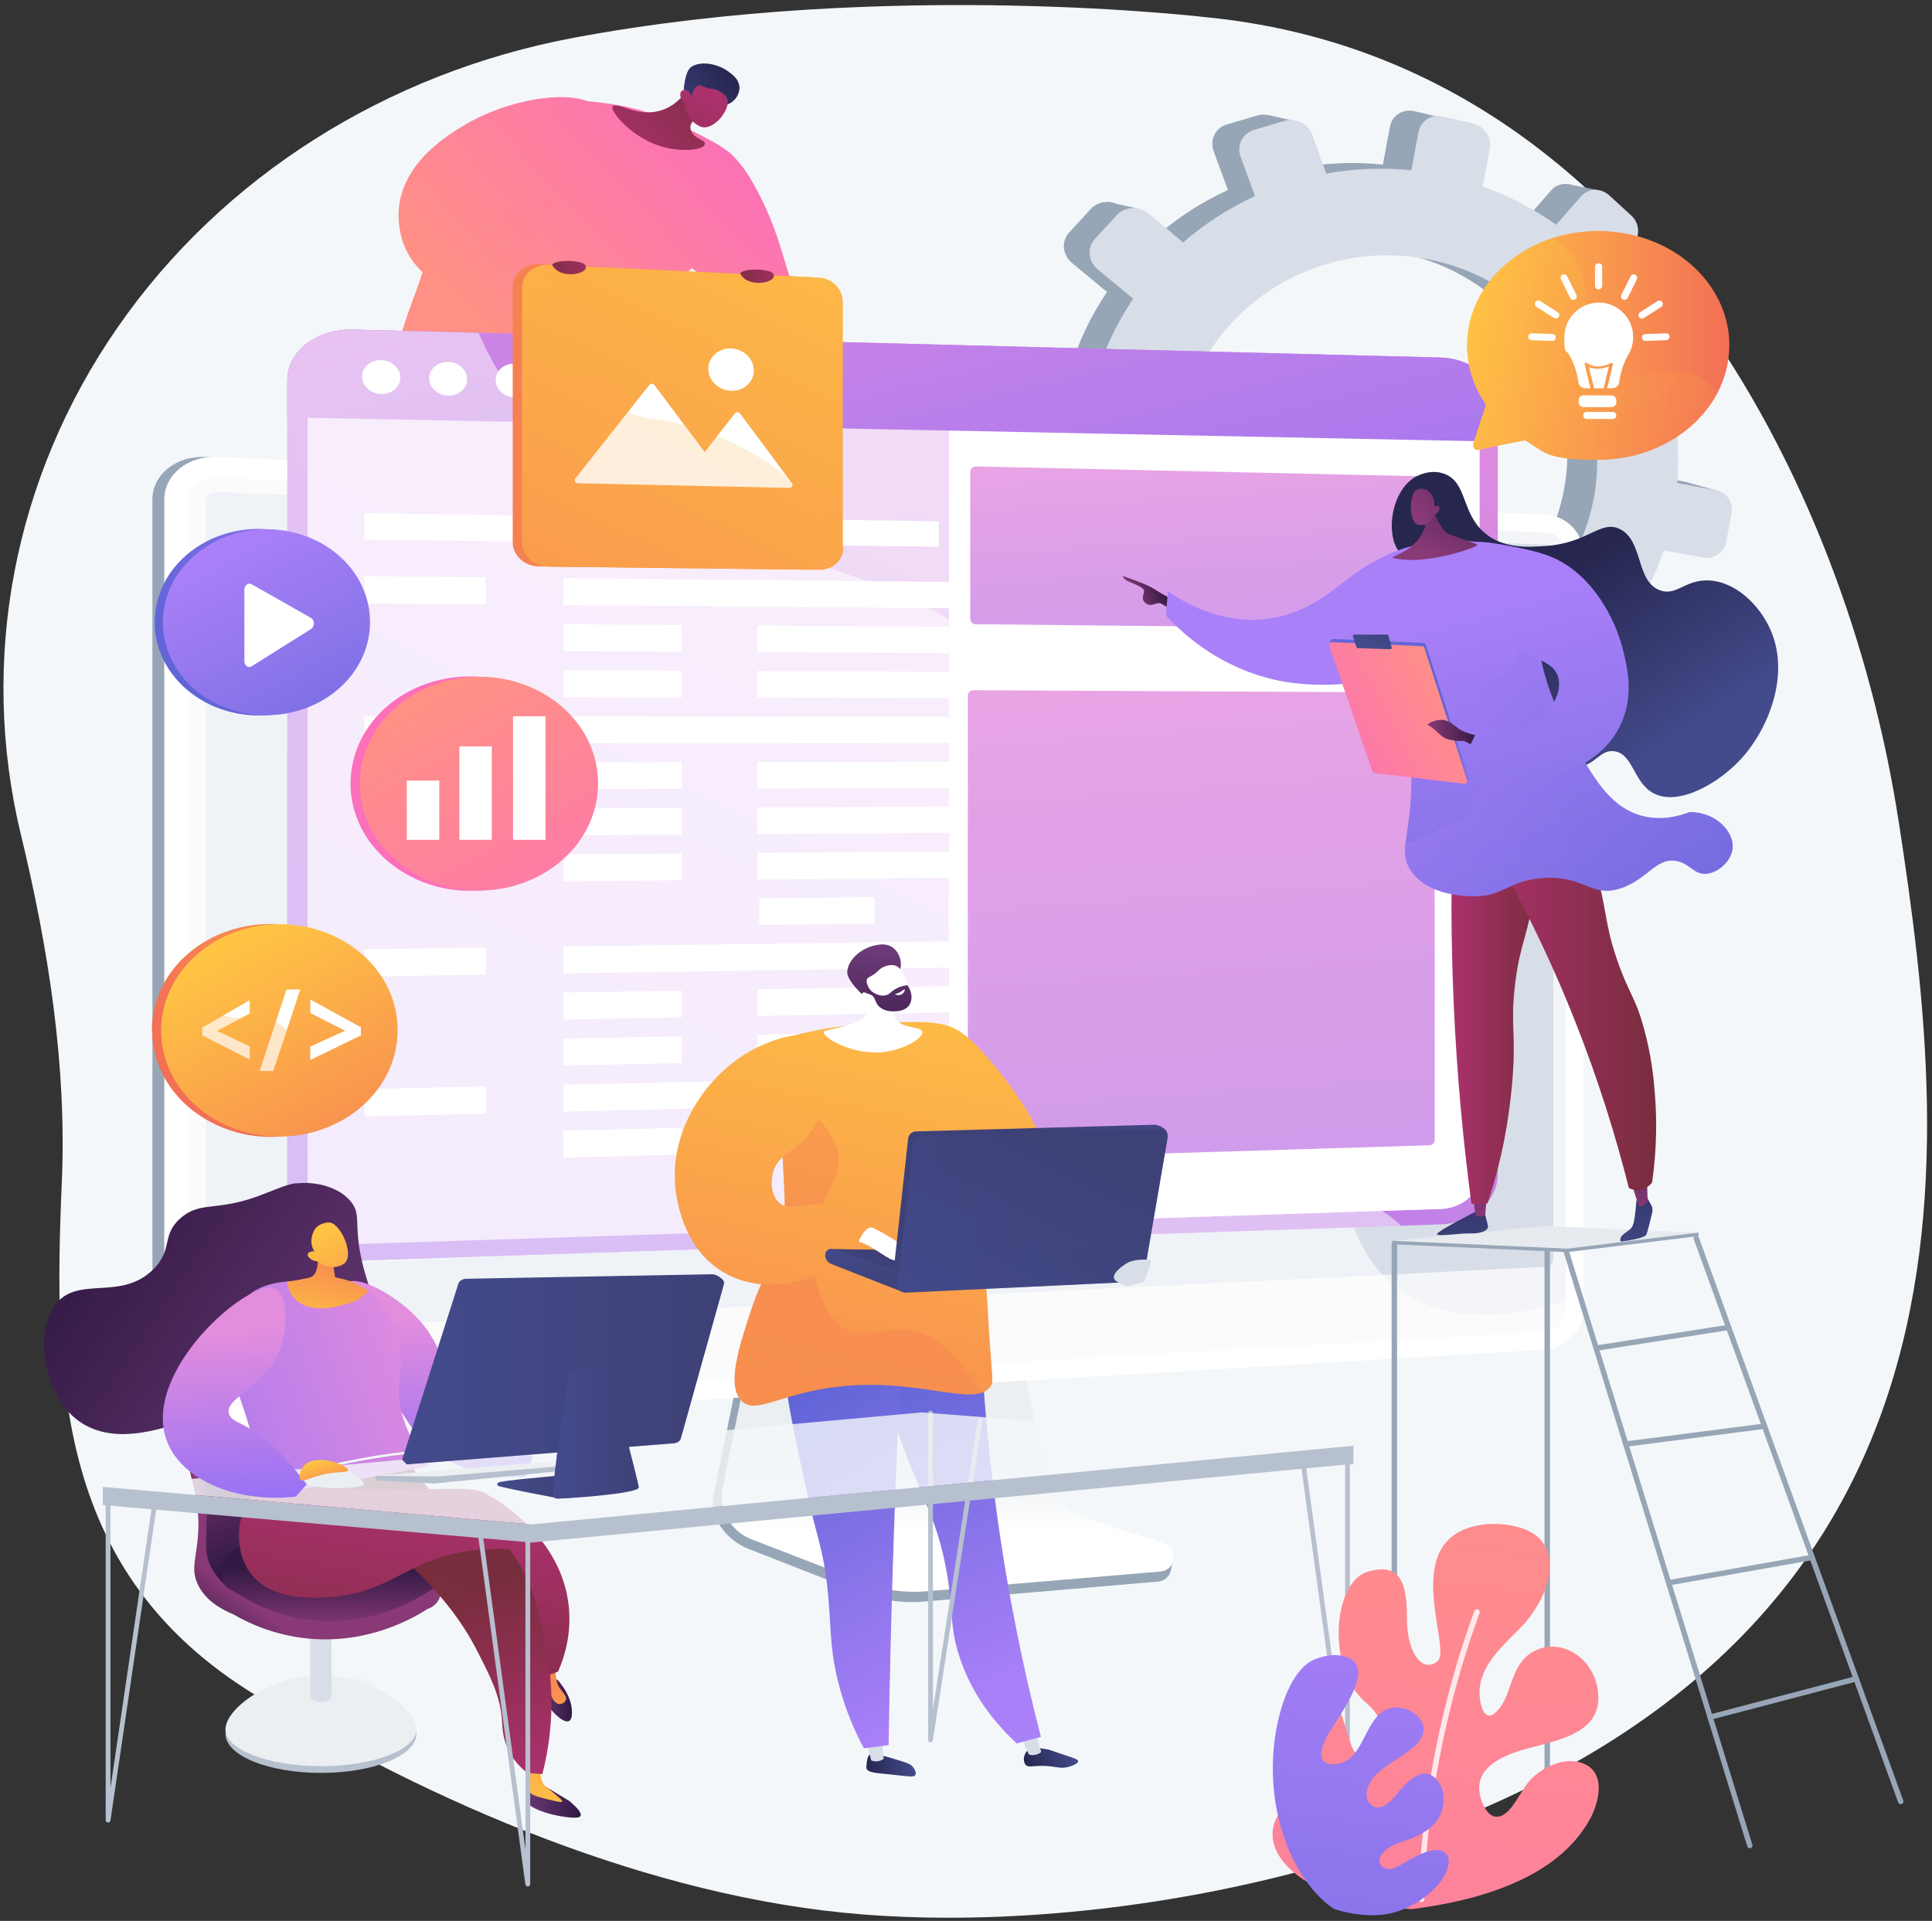 <?xml version="1.0" encoding="UTF-8"?>
<svg xmlns="http://www.w3.org/2000/svg" version="1.1" xmlns:xlink="http://www.w3.org/1999/xlink" viewBox="0 0 2828 2812">
  <rect x="0" y="0" width="2828" height="2812" fill="#333333" stroke="none"/>
  <defs>
    <style>
      .cls-1 {
        fill: url(#linear-gradient-61);
      }

      .cls-2 {
        fill: url(#linear-gradient-15);
      }

      .cls-3 {
        fill: url(#linear-gradient-13);
      }

      .cls-4 {
        fill: url(#linear-gradient-28);
      }

      .cls-5 {
        fill: url(#linear-gradient-65);
      }

      .cls-6 {
        fill: url(#linear-gradient-69);
      }

      .cls-7 {
        fill: url(#linear-gradient-46);
      }

      .cls-8 {
        fill: #b7c0ce;
      }

      .cls-9 {
        fill: url(#linear-gradient-9);
      }

      .cls-9, .cls-10, .cls-11, .cls-12, .cls-13, .cls-14, .cls-15, .cls-16, .cls-17, .cls-18, .cls-19, .cls-20, .cls-21, .cls-22 {
        isolation: isolate;
      }

      .cls-9, .cls-10, .cls-12, .cls-13, .cls-14, .cls-15, .cls-16, .cls-18, .cls-19, .cls-20, .cls-23 {
        opacity: .3;
      }

      .cls-24 {
        fill: url(#linear-gradient-70);
      }

      .cls-25 {
        fill: url(#linear-gradient-60);
      }

      .cls-26 {
        fill: url(#linear-gradient-93);
      }

      .cls-27 {
        fill: url(#linear-gradient-95);
      }

      .cls-28 {
        fill: url(#linear-gradient-2);
      }

      .cls-29 {
        fill: url(#linear-gradient-87);
      }

      .cls-30 {
        fill: url(#linear-gradient-64);
      }

      .cls-31 {
        fill: url(#linear-gradient-56);
      }

      .cls-32 {
        fill: url(#linear-gradient-43);
      }

      .cls-33 {
        fill: url(#linear-gradient-25);
      }

      .cls-34 {
        fill: url(#linear-gradient-82);
      }

      .cls-35 {
        fill: url(#linear-gradient-10);
      }

      .cls-36 {
        fill: url(#linear-gradient-12);
      }

      .cls-37 {
        fill: url(#linear-gradient-40);
      }

      .cls-38 {
        fill: url(#linear-gradient-27);
      }

      .cls-39 {
        fill: url(#linear-gradient-37);
      }

      .cls-40 {
        fill: url(#linear-gradient-75);
      }

      .cls-41 {
        fill: url(#linear-gradient-55);
      }

      .cls-42, .cls-11, .cls-14, .cls-17 {
        fill: #fff;
      }

      .cls-43 {
        fill: url(#linear-gradient-39);
      }

      .cls-10 {
        fill: url(#linear-gradient-42);
      }

      .cls-44 {
        fill: url(#linear-gradient-89);
      }

      .cls-11 {
        opacity: .6;
      }

      .cls-45 {
        fill: url(#linear-gradient-52);
      }

      .cls-12, .cls-46 {
        fill: #ebeff2;
      }

      .cls-47 {
        fill: url(#linear-gradient-58);
      }

      .cls-48 {
        fill: url(#linear-gradient-47);
      }

      .cls-49 {
        fill: url(#linear-gradient-26);
      }

      .cls-50 {
        fill: url(#linear-gradient-74);
      }

      .cls-51, .cls-22 {
        opacity: .2;
      }

      .cls-52 {
        fill: url(#linear-gradient-97);
      }

      .cls-53 {
        fill: url(#linear-gradient-72);
      }

      .cls-54 {
        fill: url(#linear-gradient-4);
      }

      .cls-55 {
        fill: url(#linear-gradient-35);
      }

      .cls-56 {
        fill: url(#linear-gradient-30);
      }

      .cls-57 {
        fill: #e7ebef;
      }

      .cls-13 {
        fill: url(#linear-gradient-51);
      }

      .cls-58 {
        fill: url(#linear-gradient-73);
      }

      .cls-59 {
        fill: url(#linear-gradient-71);
      }

      .cls-60 {
        fill: url(#linear-gradient-44);
      }

      .cls-61 {
        fill: url(#linear-gradient-96);
      }

      .cls-62 {
        fill: url(#linear-gradient-49);
      }

      .cls-63 {
        fill: url(#linear-gradient-3);
      }

      .cls-64 {
        fill: url(#linear-gradient-34);
      }

      .cls-65 {
        fill: url(#linear-gradient-5);
      }

      .cls-66 {
        fill: url(#linear-gradient-38);
      }

      .cls-67 {
        fill: url(#linear-gradient-91);
      }

      .cls-68 {
        fill: url(#linear-gradient-22);
      }

      .cls-69 {
        fill: url(#linear-gradient-24);
      }

      .cls-70 {
        fill: url(#linear-gradient-94);
      }

      .cls-71 {
        fill: url(#linear-gradient-54);
      }

      .cls-72 {
        fill: url(#linear-gradient-92);
      }

      .cls-73 {
        fill: url(#linear-gradient-90);
      }

      .cls-74 {
        fill: url(#linear-gradient-33);
      }

      .cls-75 {
        fill: url(#linear-gradient-79);
      }

      .cls-76 {
        fill: url(#linear-gradient-78);
      }

      .cls-77 {
        fill: url(#linear-gradient-8);
      }

      .cls-15 {
        fill: url(#linear-gradient-31);
      }

      .cls-78 {
        fill: url(#linear-gradient-66);
      }

      .cls-79 {
        fill: url(#linear-gradient-57);
      }

      .cls-80 {
        fill: url(#linear-gradient-77);
      }

      .cls-16 {
        fill: url(#linear-gradient-76);
      }

      .cls-81 {
        fill: url(#linear-gradient-88);
      }

      .cls-17, .cls-82 {
        opacity: .7;
      }

      .cls-83 {
        fill: url(#linear-gradient-14);
      }

      .cls-84 {
        fill: url(#linear-gradient-62);
      }

      .cls-85 {
        fill: url(#linear-gradient-29);
      }

      .cls-18 {
        fill: url(#linear-gradient-68);
      }

      .cls-86 {
        fill: url(#linear-gradient-20);
      }

      .cls-87 {
        fill: url(#linear-gradient-67);
      }

      .cls-19, .cls-88 {
        fill: #d8dee8;
      }

      .cls-20 {
        fill: url(#linear-gradient-53);
      }

      .cls-89 {
        fill: url(#linear-gradient-17);
      }

      .cls-90 {
        fill: url(#linear-gradient-50);
      }

      .cls-91 {
        fill: url(#linear-gradient-7);
      }

      .cls-92 {
        fill: url(#linear-gradient-59);
      }

      .cls-93 {
        fill: url(#linear-gradient-11);
      }

      .cls-94 {
        fill: url(#linear-gradient-19);
      }

      .cls-95 {
        fill: url(#linear-gradient-80);
      }

      .cls-21, .cls-96 {
        opacity: .8;
      }

      .cls-21, .cls-97 {
        fill: #f4f7fa;
      }

      .cls-98 {
        fill: url(#linear-gradient-6);
      }

      .cls-99 {
        fill: url(#linear-gradient-83);
      }

      .cls-100 {
        fill: url(#linear-gradient-36);
      }

      .cls-101 {
        fill: url(#linear-gradient-21);
      }

      .cls-102 {
        fill: url(#linear-gradient-45);
      }

      .cls-103 {
        fill: url(#linear-gradient-81);
      }

      .cls-104 {
        fill: url(#linear-gradient-84);
      }

      .cls-105 {
        fill: url(#linear-gradient-48);
      }

      .cls-106 {
        fill: url(#linear-gradient-32);
      }

      .cls-107 {
        fill: url(#linear-gradient-86);
      }

      .cls-108 {
        fill: url(#linear-gradient-41);
      }

      .cls-109 {
        fill: url(#linear-gradient-16);
      }

      .cls-110 {
        fill: url(#linear-gradient);
      }

      .cls-22 {
        fill: url(#linear-gradient-85);
      }

      .cls-111 {
        fill: url(#linear-gradient-23);
      }

      .cls-112 {
        fill: #97a6b7;
      }

      .cls-113 {
        fill: url(#linear-gradient-63);
      }

      .cls-114 {
        opacity: .5;
      }

      .cls-115 {
        fill: url(#linear-gradient-18);
      }
    </style>
    <linearGradient id="linear-gradient" x1="10296.7" y1="256.7" x2="10361.1" y2="256.7" gradientTransform="translate(11021.1 894.9) rotate(-180) scale(1 -1)" gradientUnits="userSpaceOnUse">
      <stop offset="0" stop-color="#311944"/>
      <stop offset="1" stop-color="#6b3976"/>
    </linearGradient>
    <linearGradient id="linear-gradient-2" x1="10341" y1="253.1" x2="10394.3" y2="93.3" gradientTransform="translate(11021.1 894.9) rotate(-180) scale(1 -1)" gradientUnits="userSpaceOnUse">
      <stop offset="0" stop-color="#ffc444"/>
      <stop offset="1" stop-color="#f36f56"/>
    </linearGradient>
    <linearGradient id="linear-gradient-3" x1="10108.9" y1="232.9" x2="10173.3" y2="232.9" gradientTransform="translate(11021.1 894.9) rotate(-180) scale(1 -1)" gradientUnits="userSpaceOnUse">
      <stop offset="0" stop-color="#311944"/>
      <stop offset="1" stop-color="#6b3976"/>
    </linearGradient>
    <linearGradient id="linear-gradient-4" x1="10156.7" y1="231.7" x2="10215.4" y2="55.7" gradientTransform="translate(11021.1 894.9) rotate(-180) scale(1 -1)" gradientUnits="userSpaceOnUse">
      <stop offset="0" stop-color="#ffc444"/>
      <stop offset="1" stop-color="#f36f56"/>
    </linearGradient>
    <linearGradient id="linear-gradient-5" x1="-6578.7" y1="-433.8" x2="-6436.2" y2="103" gradientTransform="translate(7297 894.9)" gradientUnits="userSpaceOnUse">
      <stop offset="0" stop-color="#311944"/>
      <stop offset="1" stop-color="#6b3976"/>
    </linearGradient>
    <linearGradient id="linear-gradient-6" x1="-6754.3" y1="-83.9" x2="-6549.9" y2="-83.9" gradientTransform="translate(7297 894.9)" gradientUnits="userSpaceOnUse">
      <stop offset="0" stop-color="#311944"/>
      <stop offset="1" stop-color="#6b3976"/>
    </linearGradient>
    <linearGradient id="linear-gradient-7" x1="-6594" y1="-424.4" x2="-6242.7" y2="-752.4" gradientTransform="translate(7297 894.9)" gradientUnits="userSpaceOnUse">
      <stop offset="0" stop-color="#ff9085"/>
      <stop offset="1" stop-color="#fb6fbb"/>
    </linearGradient>
    <linearGradient id="linear-gradient-8" x1="-6473" y1="-532.1" x2="-6533.8" y2="-324.4" gradientTransform="translate(7297 894.9)" gradientUnits="userSpaceOnUse">
      <stop offset="0" stop-color="#ab316d"/>
      <stop offset="1" stop-color="#792d3d"/>
    </linearGradient>
    <linearGradient id="linear-gradient-9" x1="-6594.1" y1="-424.5" x2="-6242.9" y2="-752.5" gradientTransform="translate(7297 894.9)" gradientUnits="userSpaceOnUse">
      <stop offset="0" stop-color="#ff9085"/>
      <stop offset="1" stop-color="#fb6fbb"/>
    </linearGradient>
    <linearGradient id="linear-gradient-10" x1="-4775.6" y1="5532.1" x2="-4767.5" y2="5316.2" gradientTransform="translate(8199.7 -90) rotate(46.6)" gradientUnits="userSpaceOnUse">
      <stop offset="0" stop-color="#ab316d"/>
      <stop offset="1" stop-color="#792d3d"/>
    </linearGradient>
    <linearGradient id="linear-gradient-11" x1="11517.9" y1="3719.6" x2="11466.2" y2="3588.2" gradientTransform="translate(12666.6 3238.8) rotate(-147.5) scale(1 -1)" gradientUnits="userSpaceOnUse">
      <stop offset="0" stop-color="#444b8c"/>
      <stop offset="1" stop-color="#26264f"/>
    </linearGradient>
    <linearGradient id="linear-gradient-12" x1="-6680" y1="3061.3" x2="-6682.4" y2="3247.9" gradientTransform="translate(8361.7 688.2) rotate(28.9)" gradientUnits="userSpaceOnUse">
      <stop offset="0" stop-color="#ab316d"/>
      <stop offset="1" stop-color="#792d3d"/>
    </linearGradient>
    <linearGradient id="linear-gradient-13" x1="-6665.6" y1="-501.1" x2="-6314.4" y2="-829.1" gradientTransform="translate(7297 894.9)" gradientUnits="userSpaceOnUse">
      <stop offset="0" stop-color="#ff9085"/>
      <stop offset="1" stop-color="#fb6fbb"/>
    </linearGradient>
    <linearGradient id="linear-gradient-14" x1="1387.4" y1="1134.9" x2="1387.4" y2="1351.2" gradientTransform="translate(0 894.9)" gradientUnits="userSpaceOnUse">
      <stop offset=".5" stop-color="#ebeff2"/>
      <stop offset="1" stop-color="#fff"/>
    </linearGradient>
    <linearGradient id="linear-gradient-15" x1="1816.9" y1="-778" x2="339.4" y2="2177.1" gradientTransform="translate(0 894.9)" gradientUnits="userSpaceOnUse">
      <stop offset="0" stop-color="#e38ddd"/>
      <stop offset="1" stop-color="#9571f6"/>
    </linearGradient>
    <linearGradient id="linear-gradient-16" x1="1166.5" y1="-855.3" x2="1445.2" y2="259.4" gradientTransform="translate(0 894.9)" gradientUnits="userSpaceOnUse">
      <stop offset="0" stop-color="#e38ddd"/>
      <stop offset="1" stop-color="#9571f6"/>
    </linearGradient>
    <linearGradient id="linear-gradient-17" x1="1748.6" y1="-234.1" x2="1799.2" y2="503.7" gradientTransform="translate(0 894.9)" gradientUnits="userSpaceOnUse">
      <stop offset="0" stop-color="#e38ddd"/>
      <stop offset="1" stop-color="#9571f6"/>
    </linearGradient>
    <linearGradient id="linear-gradient-18" x1="1733.2" y1="94.3" x2="1860.4" y2="1949.7" gradientTransform="translate(0 894.9)" gradientUnits="userSpaceOnUse">
      <stop offset="0" stop-color="#e38ddd"/>
      <stop offset="1" stop-color="#9571f6"/>
    </linearGradient>
    <linearGradient id="linear-gradient-19" x1="-1459.5" y1="479" x2="-1700.3" y2="1633.2" gradientTransform="translate(2930.6 894.9)" gradientUnits="userSpaceOnUse">
      <stop offset="0" stop-color="#ffc444"/>
      <stop offset="1" stop-color="#f36f56"/>
    </linearGradient>
    <linearGradient id="linear-gradient-20" x1="7337" y1="1553.1" x2="7409.1" y2="1553.1" gradientTransform="translate(8627.6 812.6) rotate(178.3) scale(1 -1)" gradientUnits="userSpaceOnUse">
      <stop offset="0" stop-color="#444b8c"/>
      <stop offset="1" stop-color="#26264f"/>
    </linearGradient>
    <linearGradient id="linear-gradient-21" x1="7378" y1="499.1" x2="7454.6" y2="499.1" gradientTransform="translate(8553.9 122.7) rotate(164.6) scale(1 -1)" gradientUnits="userSpaceOnUse">
      <stop offset="0" stop-color="#444b8c"/>
      <stop offset="1" stop-color="#26264f"/>
    </linearGradient>
    <linearGradient id="linear-gradient-22" x1="-1381.7" y1="1543.4" x2="-1586" y2="1082.8" gradientTransform="translate(2930.6 894.9)" gradientUnits="userSpaceOnUse">
      <stop offset="0" stop-color="#aa80f9"/>
      <stop offset="1" stop-color="#6165d7"/>
    </linearGradient>
    <linearGradient id="linear-gradient-23" x1="-1720.1" y1="1041.4" x2="-1924.4" y2="580.8" gradientTransform="translate(3028.4 1216.3) rotate(-7)" gradientUnits="userSpaceOnUse">
      <stop offset="0" stop-color="#aa80f9"/>
      <stop offset="1" stop-color="#6165d7"/>
    </linearGradient>
    <linearGradient id="linear-gradient-24" x1="-1542.8" y1="461.6" x2="-1783.6" y2="1615.9" gradientTransform="translate(2930.6 894.9)" gradientUnits="userSpaceOnUse">
      <stop offset="0" stop-color="#ffc444"/>
      <stop offset="1" stop-color="#f36f56"/>
    </linearGradient>
    <linearGradient id="linear-gradient-25" x1="-1749.7" y1="1448.8" x2="-1658.4" y2="1014.7" gradientTransform="translate(2930.6 894.9)" gradientUnits="userSpaceOnUse">
      <stop offset="0" stop-color="#ffc444"/>
      <stop offset="1" stop-color="#f36f56"/>
    </linearGradient>
    <linearGradient id="linear-gradient-26" x1="-1707.7" y1="427.2" x2="-1948.5" y2="1581.5" gradientTransform="translate(2930.6 894.9)" gradientUnits="userSpaceOnUse">
      <stop offset="0" stop-color="#ffc444"/>
      <stop offset="1" stop-color="#f36f56"/>
    </linearGradient>
    <linearGradient id="linear-gradient-27" x1="-1502.5" y1="1071.6" x2="-1541.4" y2="961.2" gradientTransform="translate(2930.6 894.9)" gradientUnits="userSpaceOnUse">
      <stop offset="0" stop-color="#444b8c"/>
      <stop offset="1" stop-color="#3e4177"/>
    </linearGradient>
    <linearGradient id="linear-gradient-28" x1="-1672.7" y1="911.7" x2="-1658.4" y2="1010.4" gradientTransform="translate(2930.6 894.9)" gradientUnits="userSpaceOnUse">
      <stop offset="0" stop-color="#444b8c"/>
      <stop offset="1" stop-color="#3e4177"/>
    </linearGradient>
    <linearGradient id="linear-gradient-29" x1="-1389.6" y1="920.3" x2="-1465.6" y2="812.5" gradientTransform="translate(2930.6 894.9)" gradientUnits="userSpaceOnUse">
      <stop offset="0" stop-color="#444b8c"/>
      <stop offset="1" stop-color="#3e4177"/>
    </linearGradient>
    <linearGradient id="linear-gradient-30" x1="-1535.2" y1="1098.8" x2="-1369" y2="761.2" gradientTransform="translate(2930.6 894.9)" gradientUnits="userSpaceOnUse">
      <stop offset="0" stop-color="#444b8c"/>
      <stop offset="1" stop-color="#3e4177"/>
    </linearGradient>
    <linearGradient id="linear-gradient-31" x1="-1616.6" y1="882.1" x2="-1251.3" y2="882.1" gradientTransform="translate(2930.6 894.9)" gradientUnits="userSpaceOnUse">
      <stop offset="0" stop-color="#444b8c"/>
      <stop offset="1" stop-color="#3e4177"/>
    </linearGradient>
    <linearGradient id="linear-gradient-32" x1="7774.6" y1="-812.7" x2="7720.1" y2="-951.2" gradientTransform="translate(8874.9 -283.2) rotate(160.5) scale(1 -1)" gradientUnits="userSpaceOnUse">
      <stop offset="0" stop-color="#311944"/>
      <stop offset="1" stop-color="#6b3976"/>
    </linearGradient>
    <linearGradient id="linear-gradient-33" x1="7758.1" y1="-806.1" x2="7703.5" y2="-944.7" gradientTransform="translate(8874.9 -283.2) rotate(160.5) scale(1 -1)" gradientUnits="userSpaceOnUse">
      <stop offset="0" stop-color="#311944"/>
      <stop offset="1" stop-color="#6b3976"/>
    </linearGradient>
    <linearGradient id="linear-gradient-34" x1="8193.2" y1="150" x2="8449.9" y2="665.3" gradientTransform="translate(8820.4 894.9) rotate(-180) scale(1 -1)" gradientUnits="userSpaceOnUse">
      <stop offset="0" stop-color="#ffc444"/>
      <stop offset="1" stop-color="#f36f56"/>
    </linearGradient>
    <linearGradient id="linear-gradient-35" x1="337.2" y1="488.3" x2="586.6" y2="950.9" gradientTransform="translate(4.4 894.9)" gradientUnits="userSpaceOnUse">
      <stop offset="0" stop-color="#ffc444"/>
      <stop offset="1" stop-color="#f36f56"/>
    </linearGradient>
    <linearGradient id="linear-gradient-36" x1="268.7" y1="519.2" x2="511" y2="1005.4" gradientTransform="translate(4.4 894.9)" gradientUnits="userSpaceOnUse">
      <stop offset="0" stop-color="#ffc444"/>
      <stop offset="1" stop-color="#f36f56"/>
    </linearGradient>
    <linearGradient id="linear-gradient-37" x1="2757.5" y1="784" x2="2772.6" y2="975.5" gradientTransform="translate(-626.3 894.9)" gradientUnits="userSpaceOnUse">
      <stop offset="0" stop-color="#26264f"/>
      <stop offset="1" stop-color="#444b8c"/>
    </linearGradient>
    <linearGradient id="linear-gradient-38" x1="2793.2" y1="890.9" x2="2790.4" y2="693" gradientTransform="translate(-626.3 894.9)" gradientUnits="userSpaceOnUse">
      <stop offset="0" stop-color="#893976"/>
      <stop offset="1" stop-color="#311944"/>
    </linearGradient>
    <linearGradient id="linear-gradient-39" x1="3010.9" y1="761.6" x2="3026" y2="953.6" gradientTransform="translate(-626.3 894.9)" gradientUnits="userSpaceOnUse">
      <stop offset="0" stop-color="#26264f"/>
      <stop offset="1" stop-color="#444b8c"/>
    </linearGradient>
    <linearGradient id="linear-gradient-40" x1="3025.6" y1="887.3" x2="3022.9" y2="689.4" gradientTransform="translate(-626.3 894.9)" gradientUnits="userSpaceOnUse">
      <stop offset="0" stop-color="#893976"/>
      <stop offset="1" stop-color="#311944"/>
    </linearGradient>
    <linearGradient id="linear-gradient-41" x1="2124.6" y1="570.3" x2="2255.4" y2="570.3" gradientTransform="translate(0 894.9)" gradientUnits="userSpaceOnUse">
      <stop offset="0" stop-color="#ab316d"/>
      <stop offset="1" stop-color="#792d3d"/>
    </linearGradient>
    <linearGradient id="linear-gradient-42" x1="2133.7" y1="570.4" x2="2255.4" y2="570.4" gradientTransform="translate(0 894.9)" gradientUnits="userSpaceOnUse">
      <stop offset="0" stop-color="#ab316d"/>
      <stop offset="1" stop-color="#792d3d"/>
    </linearGradient>
    <linearGradient id="linear-gradient-43" x1="2161" y1="556.1" x2="2424.2" y2="556.1" gradientTransform="translate(0 894.9)" gradientUnits="userSpaceOnUse">
      <stop offset="0" stop-color="#ab316d"/>
      <stop offset="1" stop-color="#792d3d"/>
    </linearGradient>
    <linearGradient id="linear-gradient-44" x1="2794.2" y1="532.1" x2="3019.1" y2="737.9" gradientTransform="translate(-279.7 -376.5) rotate(14.3)" gradientUnits="userSpaceOnUse">
      <stop offset="0" stop-color="#26264f"/>
      <stop offset="1" stop-color="#444b8c"/>
    </linearGradient>
    <linearGradient id="linear-gradient-45" x1="1156.8" y1="-1572.9" x2="1203.6" y2="-1572.9" gradientTransform="translate(1292.1 2795.9) rotate(-25.5)" gradientUnits="userSpaceOnUse">
      <stop offset="0" stop-color="#893976"/>
      <stop offset="1" stop-color="#311944"/>
    </linearGradient>
    <linearGradient id="linear-gradient-46" x1="1383.6" y1="-1360.1" x2="1592.3" y2="-612.5" gradientTransform="translate(1292.1 2795.9) rotate(-25.5)" gradientUnits="userSpaceOnUse">
      <stop offset="0" stop-color="#aa80f9"/>
      <stop offset="1" stop-color="#6165d7"/>
    </linearGradient>
    <linearGradient id="linear-gradient-47" x1="2189.5" y1="-34.3" x2="2398.1" y2="713.4" gradientTransform="translate(0 894.9)" gradientUnits="userSpaceOnUse">
      <stop offset="0" stop-color="#aa80f9"/>
      <stop offset="1" stop-color="#6165d7"/>
    </linearGradient>
    <linearGradient id="linear-gradient-48" x1="2068.1" y1="112.7" x2="1986.1" y2="248.6" gradientTransform="translate(0 894.9)" gradientUnits="userSpaceOnUse">
      <stop offset="0" stop-color="#6165d7"/>
      <stop offset="1" stop-color="#aa80f9"/>
    </linearGradient>
    <linearGradient id="linear-gradient-49" x1="2123.8" y1="107.8" x2="1920.8" y2="215.9" gradientTransform="translate(0 894.9)" gradientUnits="userSpaceOnUse">
      <stop offset="0" stop-color="#ff9085"/>
      <stop offset="1" stop-color="#fb6fbb"/>
    </linearGradient>
    <linearGradient id="linear-gradient-50" x1="2031.5" y1="-29.7" x2="2007.4" y2="49.2" gradientTransform="translate(0 894.9)" gradientUnits="userSpaceOnUse">
      <stop offset="0" stop-color="#26264f"/>
      <stop offset="1" stop-color="#444b8c"/>
    </linearGradient>
    <linearGradient id="linear-gradient-51" x1="2115.9" y1="94.7" x2="1913.8" y2="202.3" gradientTransform="translate(0 894.9)" gradientUnits="userSpaceOnUse">
      <stop offset="0" stop-color="#ff9085"/>
      <stop offset="1" stop-color="#fb6fbb"/>
    </linearGradient>
    <linearGradient id="linear-gradient-52" x1="2089.9" y1="178.4" x2="2163.9" y2="178.4" gradientTransform="translate(0 894.9)" gradientUnits="userSpaceOnUse">
      <stop offset="0" stop-color="#893976"/>
      <stop offset="1" stop-color="#311944"/>
    </linearGradient>
    <linearGradient id="linear-gradient-53" x1="2056.3" y1="178.1" x2="2536.2" y2="178.1" gradientTransform="translate(0 894.9)" gradientUnits="userSpaceOnUse">
      <stop offset="0" stop-color="#aa80f9"/>
      <stop offset="1" stop-color="#6165d7"/>
    </linearGradient>
    <linearGradient id="linear-gradient-54" x1="2211.9" y1="-40.5" x2="2420.5" y2="707.2" gradientTransform="translate(0 894.9)" gradientUnits="userSpaceOnUse">
      <stop offset="0" stop-color="#aa80f9"/>
      <stop offset="1" stop-color="#6165d7"/>
    </linearGradient>
    <linearGradient id="linear-gradient-55" x1="2787.2" y1="-244.6" x2="2881.9" y2="-382" gradientTransform="translate(-579.1 1626.8) rotate(-11.9)" gradientUnits="userSpaceOnUse">
      <stop offset="0" stop-color="#893976"/>
      <stop offset="1" stop-color="#311944"/>
    </linearGradient>
    <linearGradient id="linear-gradient-56" x1="2775.7" y1="-311.2" x2="2942.9" y2="-411.9" gradientTransform="translate(-579.1 1626.8) rotate(-11.9)" gradientUnits="userSpaceOnUse">
      <stop offset="0" stop-color="#893976"/>
      <stop offset="1" stop-color="#311944"/>
    </linearGradient>
    <linearGradient id="linear-gradient-57" x1="3408.6" y1="1530.2" x2="3351.6" y2="1455.9" gradientTransform="translate(3724.1 894.9) rotate(-180) scale(1 -1)" gradientUnits="userSpaceOnUse">
      <stop offset="0" stop-color="#311944"/>
      <stop offset="1" stop-color="#893976"/>
    </linearGradient>
    <linearGradient id="linear-gradient-58" x1="3278.7" y1="1364.3" x2="3351.9" y2="1170.3" gradientTransform="translate(3724.1 894.9) rotate(-180) scale(1 -1)" gradientUnits="userSpaceOnUse">
      <stop offset="0" stop-color="#311944"/>
      <stop offset="1" stop-color="#893976"/>
    </linearGradient>
    <linearGradient id="linear-gradient-59" x1="3237.8" y1="1398.9" x2="3236.7" y2="1493.9" gradientTransform="translate(3724.1 894.9) rotate(-180) scale(1 -1)" gradientUnits="userSpaceOnUse">
      <stop offset="0" stop-color="#311944"/>
      <stop offset="1" stop-color="#893976"/>
    </linearGradient>
    <linearGradient id="linear-gradient-60" x1="117.6" y1="889.6" x2="553.2" y2="1185.4" gradientTransform="translate(0 894.9)" gradientUnits="userSpaceOnUse">
      <stop offset="0" stop-color="#311944"/>
      <stop offset="1" stop-color="#6b3976"/>
    </linearGradient>
    <linearGradient id="linear-gradient-61" x1="635.4" y1="1032.8" x2="650.9" y2="1282.2" gradientTransform="translate(0 894.9)" gradientUnits="userSpaceOnUse">
      <stop offset="0" stop-color="#e38ddd"/>
      <stop offset="1" stop-color="#9571f6"/>
    </linearGradient>
    <linearGradient id="linear-gradient-62" x1="2874" y1="1741.6" x2="2955" y2="1741.6" gradientTransform="translate(3724.1 894.9) rotate(-180) scale(1 -1)" gradientUnits="userSpaceOnUse">
      <stop offset="0" stop-color="#311944"/>
      <stop offset="1" stop-color="#6b3976"/>
    </linearGradient>
    <linearGradient id="linear-gradient-63" x1="2912.1" y1="1773.6" x2="3033" y2="1411" gradientTransform="translate(3724.1 894.9) rotate(-180) scale(1 -1)" gradientUnits="userSpaceOnUse">
      <stop offset="0" stop-color="#ffc444"/>
      <stop offset="1" stop-color="#f36f56"/>
    </linearGradient>
    <linearGradient id="linear-gradient-64" x1="2886.9" y1="1592.8" x2="2936.4" y2="1592.8" gradientTransform="translate(3724.1 894.9) rotate(-180) scale(1 -1)" gradientUnits="userSpaceOnUse">
      <stop offset="0" stop-color="#311944"/>
      <stop offset="1" stop-color="#6b3976"/>
    </linearGradient>
    <linearGradient id="linear-gradient-65" x1="2858.2" y1="1728.9" x2="2939.1" y2="1486.2" gradientTransform="translate(3724.1 894.9) rotate(-180) scale(1 -1)" gradientUnits="userSpaceOnUse">
      <stop offset="0" stop-color="#ffc444"/>
      <stop offset="1" stop-color="#f36f56"/>
    </linearGradient>
    <linearGradient id="linear-gradient-66" x1="2957.9" y1="1320" x2="3018.2" y2="1668.9" gradientTransform="translate(3724.1 894.9) rotate(-180) scale(1 -1)" gradientUnits="userSpaceOnUse">
      <stop offset="0" stop-color="#ab316d"/>
      <stop offset="1" stop-color="#792d3d"/>
    </linearGradient>
    <linearGradient id="linear-gradient-67" x1="3043.1" y1="1733.5" x2="3128.9" y2="1461.9" gradientTransform="translate(3724.1 894.9) rotate(-180) scale(1 -1)" gradientUnits="userSpaceOnUse">
      <stop offset="0" stop-color="#ab316d"/>
      <stop offset="1" stop-color="#792d3d"/>
    </linearGradient>
    <linearGradient id="linear-gradient-68" x1="3043.2" y1="1733.5" x2="3129" y2="1461.9" gradientTransform="translate(3724.1 894.9) rotate(-180) scale(1 -1)" gradientUnits="userSpaceOnUse">
      <stop offset="0" stop-color="#ab316d"/>
      <stop offset="1" stop-color="#792d3d"/>
    </linearGradient>
    <linearGradient id="linear-gradient-69" x1="3163.9" y1="1284.8" x2="3224.1" y2="1632.9" gradientTransform="translate(3724.1 894.9) rotate(-180) scale(1 -1)" gradientUnits="userSpaceOnUse">
      <stop offset="0" stop-color="#ab316d"/>
      <stop offset="1" stop-color="#792d3d"/>
    </linearGradient>
    <linearGradient id="linear-gradient-70" x1="3076.8" y1="1068.6" x2="3611.6" y2="1264.5" gradientTransform="translate(3724.1 894.9) rotate(-180) scale(1 -1)" gradientUnits="userSpaceOnUse">
      <stop offset="0" stop-color="#e38ddd"/>
      <stop offset="1" stop-color="#9571f6"/>
    </linearGradient>
    <linearGradient id="linear-gradient-71" x1="2210.8" y1="1239.1" x2="2216.9" y2="1075.3" gradientTransform="translate(-1489.4 338.9) rotate(10.3)" gradientUnits="userSpaceOnUse">
      <stop offset="0" stop-color="#ffc444"/>
      <stop offset="1" stop-color="#f36f56"/>
    </linearGradient>
    <linearGradient id="linear-gradient-72" x1="941.9" y1="-1939.9" x2="939.3" y2="-1727.8" gradientTransform="translate(643.4 3955.9) rotate(-30.6)" gradientUnits="userSpaceOnUse">
      <stop offset="0" stop-color="#ffc444"/>
      <stop offset="1" stop-color="#f36f56"/>
    </linearGradient>
    <linearGradient id="linear-gradient-73" x1="332.7" y1="1055.1" x2="348.5" y2="1309.9" gradientTransform="translate(0 894.9)" gradientUnits="userSpaceOnUse">
      <stop offset="0" stop-color="#e38ddd"/>
      <stop offset="1" stop-color="#9571f6"/>
    </linearGradient>
    <linearGradient id="linear-gradient-74" x1="588.6" y1="1109.6" x2="1057" y2="1109.6" gradientTransform="translate(0 894.9)" gradientUnits="userSpaceOnUse">
      <stop offset="0" stop-color="#444b8c"/>
      <stop offset="1" stop-color="#3e4177"/>
    </linearGradient>
    <linearGradient id="linear-gradient-75" x1="595.2" y1="1112.1" x2="1059.9" y2="1112.1" gradientTransform="translate(0 894.9)" gradientUnits="userSpaceOnUse">
      <stop offset="0" stop-color="#444b8c"/>
      <stop offset="1" stop-color="#3e4177"/>
    </linearGradient>
    <linearGradient id="linear-gradient-76" x1="595.2" y1="1195.6" x2="1015.6" y2="1195.6" gradientTransform="translate(0 894.9)" gradientUnits="userSpaceOnUse">
      <stop offset="0" stop-color="#444b8c"/>
      <stop offset="1" stop-color="#3e4177"/>
    </linearGradient>
    <linearGradient id="linear-gradient-77" x1="727.9" y1="1283.6" x2="825.1" y2="1283.6" gradientTransform="translate(0 894.9)" gradientUnits="userSpaceOnUse">
      <stop offset="0" stop-color="#444b8c"/>
      <stop offset="1" stop-color="#3e4177"/>
    </linearGradient>
    <linearGradient id="linear-gradient-78" x1="729.9" y1="1279" x2="826.3" y2="1279" gradientTransform="translate(0 894.9)" gradientUnits="userSpaceOnUse">
      <stop offset="0" stop-color="#444b8c"/>
      <stop offset="1" stop-color="#3e4177"/>
    </linearGradient>
    <linearGradient id="linear-gradient-79" x1="809.5" y1="1203.6" x2="929.9" y2="1203.6" gradientTransform="translate(0 894.9)" gradientUnits="userSpaceOnUse">
      <stop offset="0" stop-color="#444b8c"/>
      <stop offset="1" stop-color="#3e4177"/>
    </linearGradient>
    <linearGradient id="linear-gradient-80" x1="814.8" y1="1203.6" x2="935.1" y2="1203.6" gradientTransform="translate(0 894.9)" gradientUnits="userSpaceOnUse">
      <stop offset="0" stop-color="#444b8c"/>
      <stop offset="1" stop-color="#3e4177"/>
    </linearGradient>
    <linearGradient id="linear-gradient-81" x1="468" y1="1242" x2="484.6" y2="1299.3" gradientTransform="translate(0 894.9)" gradientUnits="userSpaceOnUse">
      <stop offset="0" stop-color="#ffc444"/>
      <stop offset="1" stop-color="#f36f56"/>
    </linearGradient>
    <linearGradient id="linear-gradient-82" x1="-6434.3" y1="-253.4" x2="-6083.1" y2="-581.5" gradientTransform="translate(7297 894.9)" gradientUnits="userSpaceOnUse">
      <stop offset="0" stop-color="#ff9085"/>
      <stop offset="1" stop-color="#fb6fbb"/>
    </linearGradient>
    <linearGradient id="linear-gradient-83" x1="1512.6" y1="-266.7" x2="562" y2="-293.1" gradientTransform="translate(0 894.9)" gradientUnits="userSpaceOnUse">
      <stop offset="0" stop-color="#ffc444"/>
      <stop offset="1" stop-color="#f36f56"/>
    </linearGradient>
    <linearGradient id="linear-gradient-84" x1="1236.6" y1="-772.5" x2="468.9" y2="809.1" gradientTransform="translate(0 894.9)" gradientUnits="userSpaceOnUse">
      <stop offset="0" stop-color="#ffc444"/>
      <stop offset="1" stop-color="#f36f56"/>
    </linearGradient>
    <linearGradient id="linear-gradient-85" x1="1133" y1="-558.3" x2="585.6" y2="569.5" gradientTransform="translate(0 894.9)" gradientUnits="userSpaceOnUse">
      <stop offset="0" stop-color="#ffc444"/>
      <stop offset="1" stop-color="#f36f56"/>
    </linearGradient>
    <linearGradient id="linear-gradient-86" x1="887.2" y1="-501.7" x2="789.2" y2="-504.5" gradientTransform="translate(0 894.9)" gradientUnits="userSpaceOnUse">
      <stop offset="0" stop-color="#ab316d"/>
      <stop offset="1" stop-color="#792d3d"/>
    </linearGradient>
    <linearGradient id="linear-gradient-87" x1="1162.3" y1="-489.1" x2="1064.4" y2="-491.8" gradientTransform="translate(0 894.9)" gradientUnits="userSpaceOnUse">
      <stop offset="0" stop-color="#ab316d"/>
      <stop offset="1" stop-color="#792d3d"/>
    </linearGradient>
    <linearGradient id="linear-gradient-88" x1="8239.3" y1="-390.1" x2="8464.1" y2="61.1" gradientTransform="translate(8820.4 894.9) rotate(-180) scale(1 -1)" gradientUnits="userSpaceOnUse">
      <stop offset="0" stop-color="#aa80f9"/>
      <stop offset="1" stop-color="#6165d7"/>
    </linearGradient>
    <linearGradient id="linear-gradient-89" x1="365.3" y1="-93.6" x2="583.8" y2="311.5" gradientTransform="translate(-34.3 894.9)" gradientUnits="userSpaceOnUse">
      <stop offset="0" stop-color="#aa80f9"/>
      <stop offset="1" stop-color="#6165d7"/>
    </linearGradient>
    <linearGradient id="linear-gradient-90" x1="305.3" y1="-66.7" x2="517.4" y2="359.1" gradientTransform="translate(-34.3 894.9)" gradientUnits="userSpaceOnUse">
      <stop offset="0" stop-color="#aa80f9"/>
      <stop offset="1" stop-color="#6165d7"/>
    </linearGradient>
    <linearGradient id="linear-gradient-91" x1="7816.8" y1="-380.4" x2="8075.4" y2="138.6" gradientTransform="translate(8820.4 894.9) rotate(-180) scale(1 -1)" gradientUnits="userSpaceOnUse">
      <stop offset="0" stop-color="#ff9085"/>
      <stop offset="1" stop-color="#fb6fbb"/>
    </linearGradient>
    <linearGradient id="linear-gradient-92" x1="667.6" y1="126.3" x2="918.7" y2="592.2" gradientTransform="translate(-34.3 894.9)" gradientUnits="userSpaceOnUse">
      <stop offset="0" stop-color="#ff9085"/>
      <stop offset="1" stop-color="#fb6fbb"/>
    </linearGradient>
    <linearGradient id="linear-gradient-93" x1="598.5" y1="157.3" x2="842.5" y2="647" gradientTransform="translate(-34.3 894.9)" gradientUnits="userSpaceOnUse">
      <stop offset="0" stop-color="#ff9085"/>
      <stop offset="1" stop-color="#fb6fbb"/>
    </linearGradient>
    <linearGradient id="linear-gradient-94" x1="2147.4" y1="-389.3" x2="2531.4" y2="-389.3" gradientTransform="translate(0 894.9)" gradientUnits="userSpaceOnUse">
      <stop offset="0" stop-color="#ffc444"/>
      <stop offset="1" stop-color="#f36f56"/>
    </linearGradient>
    <linearGradient id="linear-gradient-95" x1="2176.1" y1="-489.3" x2="2496.6" y2="-67.2" gradientTransform="translate(0 894.9)" gradientUnits="userSpaceOnUse">
      <stop offset="0" stop-color="#ffc444"/>
      <stop offset="1" stop-color="#f36f56"/>
    </linearGradient>
    <linearGradient id="linear-gradient-96" x1="2182.8" y1="1112.6" x2="1941.3" y2="2982.2" gradientTransform="translate(0 894.9)" gradientUnits="userSpaceOnUse">
      <stop offset="0" stop-color="#ff9085"/>
      <stop offset="1" stop-color="#fb6fbb"/>
    </linearGradient>
    <linearGradient id="linear-gradient-97" x1="2037.9" y1="1395.5" x2="1882" y2="2602.3" gradientTransform="translate(0 894.9)" gradientUnits="userSpaceOnUse">
      <stop offset="0" stop-color="#aa80f9"/>
      <stop offset="1" stop-color="#6165d7"/>
    </linearGradient>
  </defs>
  <!-- Generator: Adobe Illustrator 28.6.0, SVG Export Plug-In . SVG Version: 1.2.0 Build 709)  -->
  <g>
    <g id="Layer_1">
      <g id="Layer_1-2" data-name="Layer_1">
        <g id="Illustration">
          <g>
            <path class="cls-97" d="M2779.3,1203.4c-76.3-499.5-389.2-1113.3-1007.4-1177.5,0,0-469.4-57.1-932,29.4-274.6,51.4-515.4,204.2-667.7,423.9C19.8,699-31.1,966.9,30.7,1222.3c40.1,165.9,67.2,337.6,59.8,508-12.9,296.7-5.5,573.6,282.4,750.5,257.1,158,580.6,297.3,889.3,321.7,209.8,16.6,445-10.3,647.2-64.9,1030.3-278.3,946.3-1034.8,870-1534.3h0Z"/>
            <g>
              <g>
                <path class="cls-112" d="M2467.2,705.4l-56.8-10.6c3.1-38.2.9-75.9-6.2-112.2l53.2-18.8c14.5-5.1,22.2-21.5,17.2-36.5l-13.4-40c-5-15.1-21-23.3-35.6-18.3l-52.4,18c-16.3-35-37.3-67.9-62.7-97.4l36-41.7c10.3-12,9-30.5-3-41.5l-32.1-29.3c-12.1-11.1-30.5-10.4-41,1.7l-36,41.2c-32-22.9-67.7-41.9-106.6-55.7l10.3-55c3-16.2-7.7-32.5-24.1-36.3l-43.8-10.3c-16.6-3.9-32.5,6.2-35.6,22.6l-10.4,55.6c-41.9-4.3-83.4-2.5-123.4,4.8l-20.1-55.8c-5.9-16.4-24.1-25.7-40.6-20.8l-44.3,13.1c-16.7,5-25.4,22.4-19.4,38.9l20.9,57.1c-37.9,17.4-73.1,40-104.4,67.4l-49.4-41.6c-14-11.8-35-11-46.8,1.9l-31.6,34.3c-11.9,13-10.1,33,4.1,44.8l51.2,42.4c-22.7,33.5-40.8,70.7-53.1,110.7l-68.6-12.8c-18.5-3.4-36.1,7.7-39.3,25l-8.6,45.8c-3.2,17.2,9.2,33.8,27.7,37.1l70.6,12.3c-1.6,41.1,3,81.3,13.1,119.8l-68.8,23.6c-17.5,6-26.6,24.1-20.1,40.4l17.1,43.1c6.4,16.2,25.7,24.2,43.1,18.1l69.7-24.7c19.5,34.4,43.8,66,72.2,93.8l-47.8,54.7c-11.6,13.3-9.9,32.7,4,43.2l36.6,27.7c13.7,10.4,34.1,8,45.5-5.3l47.5-55c33.1,19.2,69.2,34.2,107.6,44.2l-12.9,68.8c-3.1,16.4,8.2,31.4,25.1,33.6l44.7,5.7c16.7,2.1,32.6-9.3,35.7-25.5l12.8-68.1c38.9.6,76.9-3.9,113.2-13l22.8,62.3c5.5,14.9,22.3,22,37.7,15.8l40.6-16.2c15.2-6.1,23.2-22.9,17.8-37.7l-22-61.2c33.3-17.5,64.1-39.2,91.5-64.4l48.4,40c11.9,9.8,29.8,7.7,39.9-4.6l27-32.8c10.1-12.3,8.9-30.2-2.9-40.1l-46.7-39.3c20.4-30.5,36.9-64,48.8-99.8l58.4,10.2c15.1,2.6,29.6-7.8,32.5-23.2l7.7-41.1c2.9-15.5-6.9-30.3-21.9-33.1h.2ZM1944.1,957.8c-169.1-25.3-285.2-182-253.8-349.2s196.7-273,363.9-237.3c161.5,34.4,264.5,188.8,235,345.8-29.5,157.1-181.8,265.2-345.2,240.7h0Z"/>
                <polygon class="cls-112" points="1896.1 177.3 1855.9 168.3 1835.2 202 1896.1 177.3"/>
                <polygon class="cls-112" points="2293.8 269.3 2340.3 278.5 2333.9 312.9 2293.8 269.3"/>
                <polygon class="cls-112" points="2440.3 468.5 2486.4 479.1 2469.9 502.9 2440.3 468.5"/>
                <polygon class="cls-112" points="2471.1 706.6 2517.3 719.2 2497.7 739 2471.1 706.6"/>
                <polygon class="cls-112" points="2332.6 1014 2376.9 1029 2389.5 992.9 2332.6 1014"/>
                <polygon class="cls-112" points="2126.9 1149 2166.4 1164.1 2175.3 1134.5 2126.9 1149"/>
                <polygon class="cls-112" points="1908.8 1183.1 1873.3 1169.7 1913.7 1128.7 1908.8 1183.1"/>
                <polygon class="cls-112" points="1717.4 1106.2 1676.3 1089.4 1716.8 1055.6 1717.4 1106.2"/>
                <polygon class="cls-112" points="1620.9 295.5 1665.3 305.2 1641.5 334.4 1620.9 295.5"/>
                <polygon class="cls-112" points="1466.5 628.7 1506.2 642.4 1509.3 608.3 1466.5 628.7"/>
                <polygon class="cls-112" points="1508.3 890 1547.1 904 1555.3 878.1 1508.3 890"/>
              </g>
              <path class="cls-88" d="M2512.3,717.7l-57.2-10.6c3.2-38.5.9-76.5-6.2-113.1l53.7-19c14.7-5.2,22.4-21.6,17.4-36.8l-13.5-40.4c-5.1-15.2-21.2-23.5-35.9-18.4l-52.9,18.1c-16.4-35.3-37.7-68.4-63.2-98.2l36.3-42c10.4-12.1,9.1-30.8-3-41.8l-32.3-29.6c-12.2-11.2-30.7-10.5-41.3,1.7l-36.3,41.5c-32.3-23.1-68.3-42.2-107.5-56.2l10.4-55.4c3.1-16.3-7.8-32.7-24.3-36.6l-44.2-10.4c-16.7-3.9-32.8,6.3-35.9,22.8l-10.5,56c-42.2-4.3-84.1-2.5-124.5,4.9l-20.2-56.2c-5.9-16.5-24.3-25.9-41-21l-44.6,13.2c-16.9,5-25.7,22.6-19.6,39.3l21.1,57.6c-38.2,17.5-73.7,40.4-105.3,67.9l-49.8-42c-14.1-11.9-35.3-11.1-47.2,1.9l-31.9,34.6c-12,13.1-10.1,33.3,4.2,45.1l51.7,42.7c-22.9,33.8-41.1,71.2-53.5,111.6l-69.2-12.9c-18.6-3.5-36.4,7.8-39.7,25.2l-8.7,46.2c-3.3,17.4,9.3,34.1,27.9,37.4l71.2,12.4c-1.6,41.4,3.1,82,13.2,120.8l-69.3,23.8c-17.7,6.1-26.8,24.3-20.3,40.7l17.2,43.5c6.4,16.3,25.9,24.4,43.4,18.2l70.3-24.8c19.7,34.7,44.2,66.5,72.8,94.6l-48.2,55.1c-11.7,13.4-9.9,32.9,4,43.5l36.9,28c13.8,10.5,34.3,8,45.9-5.3l47.9-55.4c33.4,19.3,69.8,34.5,108.5,44.6l-13,69.4c-3.1,16.5,8.2,31.7,25.3,33.8l45,5.7c16.8,2.1,32.9-9.4,36-25.7l12.9-68.6c39.3.6,77.6-3.9,114.2-13.1l23,62.9c5.5,15,22.5,22.2,38,16l40.9-16.3c15.3-6.1,23.3-23.1,18-38l-22.2-61.7c33.6-17.6,64.6-39.5,92.3-64.9l48.8,40.3c12,9.9,30,7.8,40.3-4.7l27.2-33c10.2-12.4,8.9-30.5-2.9-40.4l-47-39.7c20.5-30.8,37.2-64.5,49.2-100.6l58.9,10.3c15.2,2.7,29.8-7.8,32.8-23.4l7.8-41.5c2.9-15.6-6.9-30.5-22.1-33.3l-.2-.3ZM1984.9,972.1c-170.5-25.5-287.5-183.5-255.9-352.1,31.6-168.6,198.4-275.2,366.9-239.3,162.8,34.7,266.7,190.3,237,348.7-29.7,158.3-183.3,267.3-348,242.7h0Z"/>
            </g>
            <g>
              <path class="cls-110" d="M711.3,1151.6l-32.2-19.4h-14.5s-5,18.4-4.4,19.4c6.5,10.6,36.6,18.7,55.5,19.4,3.1,0,7.5,0,8.6-2.1,1.9-3.8-6.6-11.9-12.9-17.2h0Z"/>
              <path class="cls-28" d="M678.5,1111.2c0,11.3.4,19.2,3.3,22.7,2,2.5-17.1,8-17.2-1.6,0-6.3-1.1-17.2-2.1-20.4,5.3-.2,10.7-.5,16-.7Z"/>
            </g>
            <g>
              <path class="cls-63" d="M899,1127.8l-32.2-19.4h-14.5s-5,18.4-4.4,19.4c6.5,10.6,36.6,18.7,55.5,19.4,3.1,0,7.5,0,8.6-2.1,1.9-3.8-6.6-11.9-12.9-17.2h0Z"/>
              <path class="cls-54" d="M857,1087.4c4.7,9,9.6,19.1,12.5,22.6,2,2.5-13.9,7.4-17.2-1.6-2.7-7.3-10.3-17.1-11.3-20.2,5.3-.2,10.7-.5,16-.7h0Z"/>
            </g>
            <path class="cls-65" d="M850.4,559.3c-12.5,82.9-20.6,186-13.3,303.7,5.4,87,18.2,164.2,33.1,229.7-9.9,2.6-19.9,5.2-29.8,7.7-12.4-2.9-29.9-9.1-42-24.3-15.8-20-8.6-38.5-19.9-71.8-10.8-31.8-23.6-33.5-36.4-60.8-16.8-35.6-6.5-57.3-7.7-104.9-2-80.5-33.1-86.7-43.1-186.7-5.2-52.3-7.8-82.4,11-101.6,26.4-27,84.5-22.2,148,8.8v.2Z"/>
            <path class="cls-98" d="M781.9,542.6c-34,79.2-69.4,180.7-92.8,301.5-18.7,96.6-25.4,183.8-26.5,257.4h-33.1c-9.6-13.9-22.2-35.6-29.8-64.1-7.6-28.4-2.8-35.7-7.7-80.6-6.7-61.2-15.4-64-14.4-100.5,1.2-42,14-41.8,18.8-83.9,7.1-62.4-18.7-81.6-17.7-139.2.5-25.9,6.4-64.8,35.3-112.7,56,7.4,111.9,14.7,167.9,22.1Z"/>
            <path class="cls-91" d="M771.7,152.7c33.9-10.9,60.4-7.8,107.7-2.5,69,7.8,113.3,30.7,151.6,50.5,37.7,19.5,47.7,30.5,53,43.1,12.5,29.4-2.7,61.4-12.4,81.2-24.8,50.4-47.8,48.7-100.2,109.3-46.2,53.4-69.3,80.1-84.5,119.3-6.7,17.3-13.3,39.8-34.8,53-20.8,12.8-44.5,10-58,8.3-56.6-7.4-61.7-44-98.6-41.4-29.4,2-35.8,25.9-86.2,34-22.5,3.6-29.1,0-32.3-2.5-12.3-9.7-10.8-33,.8-80.4,17.9-72.8,33.9-96.4,48.9-154.1,15.6-59.9,3.6-54.6,16.6-88.6,4.4-11.4,40.1-101,128.4-129.2h0Z"/>
            <path class="cls-77" d="M773.6,412.4l25.6-11.2s9.8-13.9,17.7-16.3c7.9-2.3,36.3.9,36.3.9,0,0-2.8,11.2-8.4,13-5.6,1.9-22.8,3.3-25.6,8.8-2.8,5.6-13,9.8-16.7,7.9s-27.4,6-27.4,6l-1.4-9.3v.2Z"/>
            <path class="cls-9" d="M782.5,585.1c-11.8-14.4-5.4-31.6-21.5-46.4-26.2-24-73.7-6.2-76.2-14.9-3-10.4,68.2-25.4,76.2-66.3,3.6-18.5-9.8-21.7-8.3-46.4,1.4-23.2,15.9-42.3,44.7-79.5,22.8-29.4,29-31.8,29.8-43.1,2.6-33.9-40.2-57.5-58-69.6-21.7-14.8-44.4-22.5-65.6-26-39.5,36.4-57.4,81.1-60.4,89-13,34-1,28.7-16.6,88.6-15,57.7-31,81.3-48.9,154.1-11.7,47.4-13.1,70.6-.8,80.4,3.2,2.6,9.8,6.1,32.3,2.5,50.4-8.1,56.7-31.9,86.2-34,36.9-2.6,41.9,34,98.6,41.4,13.5,1.8,37.1,4.5,58-8.3,4.7-2.9,8.6-6.2,12.1-9.9-50.1,9.2-71.8.4-81.7-11.7h.1Z"/>
            <g>
              <path class="cls-35" d="M1013.9,116.8c-7.6,18.2-35.9,64.1-97.1,41.6-16.4-6-19.2-3.9-20.1-2.6-4.6,6.2,28.2,47.1,74.7,59.6,28.3,7.6,58.6,3.8,60.2-4.1,1.6-7.9-18.6-7.2-21-23.8-1.6-11.5,21.7-25.3,33.7-33.1-2-15.1-28.4-22.5-30.4-37.6Z"/>
              <g>
                <path class="cls-93" d="M1064.8,152.8c10.5-3.4,19-15.3,17.4-27-1.3-10-9.8-16.4-14.9-20.3-14.7-11.1-38.6-17.2-54.4-8.3-9.3,5.2-11.2,26.6-11.8,30.4-.6,4.2,1.5,7,2.5,11.1,1.4,5.6,3.5,14.5,6.7,29.2,2.5-2.2,5.9-4.9,10.1-7.5,1.6-1,8-4.8,15.1-6.8,14.3-4.1,19.2,2.5,29.2-.8h.1Z"/>
                <path class="cls-36" d="M1002.2,152.1s0,21.5,21.7,32.6c19.3,9.9,47-25.6,40.5-40.5-2.2-5-9.3-10.8-16.8-13-4.4-1.3-6.7-.7-13.9-3-6.7-2.1-7.9-3.7-10.5-3.4-3.3.3-7.6,3.4-11.3,16.4-1.4-5.3-4.8-9.1-8.7-9.6-.6,0-2.4,0-3.9.7-5.5,2.7-4.8,10.7,3,19.8h0Z"/>
              </g>
            </g>
            <path class="cls-3" d="M881,164.3c-22.4-37.8-127.8-24-198.8,17.4-23.1,13.5-93.6,54.6-98.6,125.9-.5,7.8-1.9,39.3,16.6,68.8,31.1,49.6,104.6,71.5,182.2,52.2-.8-8.3-1.7-16.6-2.5-24.9-6.6.2-32.9.4-56.3-19.1-4.7-3.9-32.5-27-28.2-48,7.3-35.3,95.4-16.1,152.4-75.4,25.6-26.6,47.9-72,33.1-96.9h0Z"/>
            <g>
              <g>
                <path class="cls-112" d="M1586.2,2235.9c-31.1-10.3-54.4-36.8-61-69.3l-45.3-224.4-387.8,13.8-47.7,233.7c-6.7,32.7,20.1,65.6,50.9,77.6l162.2,63.5c30.2,11.8,62.6,16.5,94.9,13.8l342.9-29.3c10-.9,18.1-8.7,19.2-18.8,1.2-10.1,8.2-21.5-1.4-24.6l-126.9-35.9h0Z"/>
                <path class="cls-83" d="M1590,2222.2c-31.1-10.2-54.4-36.3-60.9-68.4l-45.3-221.6-378.3,13.6-47.7,230.8c-6.7,32.3,11,64.7,41.8,76.6l162.1,62.7c30.1,11.7,62.6,16.3,94.8,13.6l342.5-29c10-.8,18-8.6,19.2-18.6s-4.9-19.4-14.4-22.5l-113.7-37.3h-.1Z"/>
              </g>
              <g>
                <g>
                  <path class="cls-112" d="M299.6,2091.4c-42.1,2.5-76.5-24.8-76.5-60.8V731.1c0-36.1,34.4-63.9,76.5-62.1l1944.8,84.3c30.9,1.3,55.9,27.4,55.9,58v1105.2c0,30.7-25,57.1-55.9,58.9l-1944.8,115.9h0Z"/>
                  <path class="cls-42" d="M317.1,2091.4c-42.1,2.5-76.5-24.8-76.5-60.8V731.1c0-36.1,34.4-63.9,76.5-62.1l1944.9,84.3c30.9,1.3,55.9,27.4,55.9,58v1105.2c0,30.7-25,57.1-55.9,58.9l-1944.9,115.9h0Z"/>
                  <path class="cls-19" d="M2262,779.3l-1944.8-80c-22.5-.9-40.8,13.9-40.8,33.2v1296.1c0,19.3,18.3,33.8,40.8,32.5l1944.8-111.7c16.5-.9,29.9-15.1,29.9-31.5V810.3c0-16.5-13.4-30.3-29.9-31Z"/>
                  <path class="cls-88" d="M317.1,1950.7c-8.8.4-15.9-5.3-15.9-12.8V733.4c0-7.5,7.1-13.3,15.9-13l1944.9,77c6.5.3,11.7,5.7,11.7,12.1v1032.8c0,6.4-5.2,11.9-11.7,12.2l-1944.9,96.1h0Z"/>
                </g>
                <path class="cls-11" d="M2058.9,1895c-163.6-101.2-49.3-389-233.1-533.6-185.3-145.8-445.9,33-575.7-117.9-96.6-112.4,16.4-248.1-75.8-353.8-144.7-165.8-515.1,62.2-685.2-101.1-24.2-23.2-48.5-58.4-62.4-114.8l-109.6-4.7c-42.1-1.8-76.5,26-76.5,62.1v1299.5c0,36.1,34.4,63.3,76.5,60.8l1944.8-115.9c30.9-1.8,55.9-28.3,55.9-58.9v-19.6c-129.1,43.8-208.1,29.6-258.9-1.8v-.3Z"/>
              </g>
              <g>
                <polygon class="cls-97" points="425.1 1852.5 893.2 1832.9 893.2 1587.5 425.1 1598.9 425.1 1852.5"/>
                <g class="cls-82">
                  <polygon class="cls-97" points="1679.1 1429.9 1750.2 1428.9 1750.2 909 1679.1 907.1 1679.1 1429.9"/>
                  <polygon class="cls-97" points="1550.8 1431.7 1623.3 1430.7 1623.3 1168.2 1550.8 1167.8 1550.8 1431.7"/>
                  <polygon class="cls-97" points="1419.9 1433.5 1493.8 1432.5 1493.8 852.2 1419.9 850 1419.9 1433.5"/>
                  <polygon class="cls-97" points="1286.5 1435.3 1361.9 1434.3 1361.9 935.2 1286.5 933.5 1286.5 1435.3"/>
                  <polygon class="cls-97" points="1150.4 1437.2 1227.3 1436.1 1227.3 1301 1150.4 1301.3 1150.4 1437.2"/>
                  <polygon class="cls-97" points="1011.5 1439.1 1090 1438 1090 1117.2 1011.5 1116.5 1011.5 1439.1"/>
                  <polygon class="cls-97" points="869.9 1441.1 949.9 1440 949.9 972.9 869.9 971.3 869.9 1441.1"/>
                  <polygon class="cls-97" points="725.3 1443.1 807 1441.9 807 1097.8 725.3 1097 725.3 1443.1"/>
                  <polygon class="cls-97" points="577.7 1445.1 661.1 1443.9 661.1 904.7 577.7 902.7 577.7 1445.1"/>
                  <polygon class="cls-97" points="427 1447.2 512.2 1446 512.2 840.3 427 837.9 427 1447.2"/>
                </g>
                <polygon class="cls-97" points="1815.5 1794.5 2165.4 1779.9 2165.4 1744.5 1815.5 1758.1 1815.5 1794.5"/>
                <polygon class="cls-97" points="1815.5 1324.9 2165.4 1322.8 2165.4 1287.4 1815.5 1288.6 1815.5 1324.9"/>
                <polygon class="cls-97" points="1815.5 1262.7 2165.4 1262.2 2165.4 1226.8 1815.5 1226.3 1815.5 1262.7"/>
                <polygon class="cls-97" points="1815.5 1744.2 1872.6 1742 1872.6 1686.2 1815.5 1688.2 1815.5 1744.2"/>
                <g>
                  <path class="cls-88" d="M1857.8,1560.4c0,74,60.8,131.9,135.1,129.3,73.4-2.5,132.3-63.3,132.3-135.7s-58.9-130.4-132.3-129.4c-74.2,1-135.1,61.8-135.1,135.8h0Z"/>
                  <path class="cls-14" d="M1865.6,1556.2c1.7-53.3,36.8-98.8,85.1-116.4,13.2-4.8,27.4-7.6,42.2-7.8,69.3-1,124.9,53.7,124.9,122.1s-55.6,125.7-124.9,128c-70,2.4-127.3-52.3-127.3-122s0-2.7,0-4h0Z"/>
                  <path class="cls-97" d="M1865.6,1556.2c1.7-53.3,36.8-98.8,85.1-116.4,13.2-4.8,27.4-7.6,42.2-7.8,69.3-1,124.9,53.7,124.9,122.1s-55.6,125.7-124.9,128c-70,2.4-127.3-52.3-127.3-122s0-2.7,0-4h0Z"/>
                  <path class="cls-42" d="M1865.6,1556.2c1.7-53.3,36.8-98.8,85.1-116.4l42.2,117.3-127.2-.9h0Z"/>
                </g>
                <path class="cls-97" d="M553.6,1698c29.7,1.1,34.2-16.1,63.4-17.8,49.7-2.8,61.8,45.5,109.7,44.8,39.1-.6,48.9-33.2,87.6-29.6,28.7,2.7,34.4,21.8,62.4,24.6,5.6.5,11.1.3,16.5-.5v113.4l-468.1,19.5v-200.7c25.1,1.8,43.4,7.5,56.5,13.2,31.6,13.8,42,31.9,72,33h0Z"/>
                <polygon class="cls-97" points="1815.5 1176.9 2165.4 1178.8 2165.4 871.9 1815.5 861.6 1815.5 1176.9"/>
                <polygon class="cls-97" points="427 1571 1750.2 1541.5 1750.2 1486 427 1510 427 1571"/>
                <polygon class="cls-97" points="949.9 1830.6 1750.2 1797.2 1750.2 1562.9 949.9 1582.1 949.9 1830.6"/>
              </g>
            </g>
            <g>
              <path class="cls-2" d="M2109.2,523.4l-1591.8-41c-53.4-1.4-96.8,31.6-96.8,73.8v1216.5c0,42.1,43.5,74.8,96.8,73l1591.8-53.3c46-1.5,83.2-34.3,83.2-73.2V596c0-38.9-37.2-71.4-83.2-72.5h0Z"/>
              <path class="cls-17" d="M2165.7,595.4v1124.6c0,26.5-25.3,48.8-56.6,49.8l-720.1,23.3-872.3,28.3c-36.3,1.2-66.5-21.1-66.5-49.7V556.9c0-28.6,30.3-51.1,66.6-50.2l1592.1,39.3c26,.7,48,15.9,54.7,36.3,1.4,4.2,2.2,8.6,2.2,13.1h0Z"/>
              <g>
                <polygon class="cls-42" points="1374.3 763.1 533.5 751.2 533.5 790 1374.3 800.4 1374.3 763.1"/>
                <polygon class="cls-42" points="2006.4 772 2006.4 808.3 2095.3 809.4 2095.3 773.3 2006.4 772"/>
              </g>
              <g>
                <polygon class="cls-42" points="711.2 884.8 533.5 883.3 533.5 843.4 711.2 845.2 711.2 884.8"/>
                <polygon class="cls-42" points="1660.8 892.8 824.7 885.8 824.7 846.3 1660.8 854.7 1660.8 892.8"/>
                <polygon class="cls-42" points="998 954.1 824.7 953.2 824.7 913.7 998 915 998 954.1"/>
                <polygon class="cls-42" points="1924.4 959.1 1108.7 954.7 1108.7 915.7 1924.4 921.5 1924.4 959.1"/>
                <polygon class="cls-42" points="998 1021 824.7 1020.6 824.7 981.1 998 981.9 998 1021"/>
                <polygon class="cls-42" points="1924.4 1023.3 1108.7 1021.3 1108.7 982.3 1924.4 985.7 1924.4 1023.3"/>
                <polygon class="cls-42" points="711.2 1088.1 533.5 1088.2 533.5 1048.2 711.2 1048.4 711.2 1088.1"/>
                <polygon class="cls-42" points="1660.8 1087.5 824.7 1088 824.7 1048.6 1660.8 1049.5 1660.8 1087.5"/>
                <polygon class="cls-42" points="998 1154.8 824.7 1155.4 824.7 1116 998 1115.7 998 1154.8"/>
                <polygon class="cls-42" points="1924.4 1151.6 1108.7 1154.4 1108.7 1115.5 1924.4 1114 1924.4 1151.6"/>
                <polygon class="cls-42" points="998 1221.7 824.7 1222.8 824.7 1183.4 998 1182.6 998 1221.7"/>
                <polygon class="cls-42" points="1924.4 1215.7 1108.7 1221 1108.7 1182 1924.4 1178.1 1924.4 1215.7"/>
                <polygon class="cls-42" points="998 1288.6 824.7 1290.3 824.7 1250.8 998 1249.5 998 1288.6"/>
                <polygon class="cls-42" points="1924.4 1279.9 1108.7 1287.6 1108.7 1248.6 1924.4 1242.3 1924.4 1279.9"/>
                <polygon class="cls-42" points="1280.3 1352 1111.3 1354.1 1111.3 1315.1 1280.3 1313.3 1280.3 1352"/>
                <polygon class="cls-42" points="2050.9 1342.4 1388.2 1350.7 1388.2 1312.2 2050.9 1305.1 2050.9 1342.4"/>
                <polygon class="cls-42" points="711.2 1426.8 533.5 1429.6 533.5 1389.6 711.2 1387.2 711.2 1426.8"/>
                <polygon class="cls-42" points="1660.8 1412.2 824.7 1425.1 824.7 1385.6 1660.8 1374.2 1660.8 1412.2"/>
                <polygon class="cls-42" points="998 1489.3 824.7 1492.5 824.7 1453 998 1450.2 998 1489.3"/>
                <polygon class="cls-42" points="1924.4 1472.3 1108.7 1487.3 1108.7 1448.3 1924.4 1434.7 1924.4 1472.3"/>
                <polygon class="cls-42" points="998 1556.2 824.7 1559.9 824.7 1520.5 998 1517.1 998 1556.2"/>
                <polygon class="cls-42" points="1924.4 1536.4 1108.7 1553.9 1108.7 1514.9 1924.4 1498.9 1924.4 1536.4"/>
                <polygon class="cls-42" points="711.2 1630.1 533.5 1634.4 533.5 1594.4 711.2 1590.4 711.2 1630.1"/>
                <polygon class="cls-42" points="1660.8 1607 824.7 1627.3 824.7 1587.9 1660.8 1569 1660.8 1607"/>
                <polygon class="cls-42" points="998 1690 824.7 1694.8 824.7 1655.3 998 1650.9 998 1690"/>
                <polygon class="cls-42" points="1924.4 1664.7 1108.7 1687 1108.7 1648 1924.4 1627.2 1924.4 1664.7"/>
              </g>
              <path class="cls-42" d="M2165.7,595.4v1124.6c0,26.5-25.3,48.8-56.6,49.8l-720,23.3V582.3h774.8c1.4,4.2,1.9,8.6,1.9,13.1h0Z"/>
              <path class="cls-109" d="M2109.2,523.4l-1591.8-41c-53.4-1.4-96.8,31.6-96.8,73.8v54.7l1771.8,35.6v-50.5c0-38.9-37.2-71.4-83.2-72.5h0Z"/>
              <g>
                <path class="cls-42" d="M586,552.7c0,13.7-12.5,24.5-28,24.1s-28.1-11.8-28.1-25.5,12.6-24.5,28.1-24.1,28,11.8,28,25.5Z"/>
                <path class="cls-42" d="M683.7,555.2c0,13.6-12.4,24.3-27.7,24-15.3-.4-27.8-11.7-27.8-25.4s12.5-24.4,27.8-24,27.7,11.8,27.7,25.4Z"/>
                <path class="cls-42" d="M780.5,557.7c0,13.5-12.3,24.2-27.5,23.9-15.2-.4-27.5-11.7-27.5-25.3s12.3-24.3,27.5-23.9c15.2.4,27.5,11.7,27.5,25.3Z"/>
              </g>
              <g class="cls-114">
                <path class="cls-42" d="M1490.5,991.1c-185.9-212.1-507.7-144.6-711.3-379-36.7-42.3-61.6-85.3-78.7-124.9l-183-4.7c-53.4-1.4-96.8,31.6-96.8,73.8v1216.5c0,42.1,43.5,74.8,96.8,73l1533.5-51.3c-35.1-39.7-341.1-186.9-420.1-412.8-72.3-206.6-28.1-262.4-140.3-390.4v-.2Z"/>
              </g>
              <g class="cls-96">
                <path class="cls-89" d="M1428.4,913.8l659.9,6.7c2.2,0,4.4-.8,6-2.4,1.6-1.6,2.5-3.7,2.5-5.9v-206.5c0-4.5-3.6-8.2-8.2-8.3l-659.9-14.6c-2.2,0-4.4.8-6,2.4-1.6,1.6-2.5,3.7-2.5,6v214.4c0,4.6,3.7,8.3,8.3,8.3h-.1Z"/>
                <path class="cls-115" d="M2091.8,1013.8l-666.8-3.4c-2.2,0-4.4.9-5.9,2.4s-2.5,3.7-2.5,5.9v669.9c0,2.3.9,4.4,2.5,6s3.8,2.4,6.1,2.4l666.8-20.4c4.5,0,8.1-3.8,8.1-8.3v-646.1c0-4.6-3.7-8.3-8.3-8.3h0Z"/>
              </g>
            </g>
            <g>
              <path class="cls-94" d="M1524.9,1704.7c20.9-22.4-37-106.4-68.1-143.2-27.1-32.2-55-65.2-89.2-61-30,3.7-59.3,35.4-61,65.7-4.7,81.7,188.5,170.3,218.3,138.5h0Z"/>
              <path class="cls-86" d="M1273.4,2568.1c-3.9,3.2-4.7,11.2-5.1,16.4-.2,2.3-.3,3.5,0,4.3,1.9,6,13.6,6.7,31.9,8.5,28.9,3,37.5,5.2,39.8.9,2.1-4-3-10.6-3.6-11.4-3.1-3.9-6.9-5.3-14.3-7.8-13.7-4.5-22.9-7-25.7-7.7-17.4-4.7-20.4-5.5-22.9-3.4v.2Z"/>
              <path class="cls-88" d="M1290.6,2541.6l2.9,33c-.8,1.6-10.6,6.4-18.4,2.3l-7.4-32.4,23-2.8h0Z"/>
              <path class="cls-101" d="M1502.9,2563.8c-4.7,5.2-5.8,14.8-1.7,19.6,4,4.7,10.1,1.2,27.3,1.7,18.5.6,23.3,4.9,35.8,1.4,5.1-1.4,14-4.8,13.8-8.4,0-2.5-4.7-3.9-19.9-9-21.6-7.2-21.5-7.6-26.1-8.4-11.5-1.9-23.1-3.8-29.3,3.1h0Z"/>
              <path class="cls-88" d="M1514.8,2533.7l9.3,30.8c-.7,1.7-10.1,7.2-18.2,3.7l-13.7-29.9,22.7-4.6h-.1Z"/>
              <path class="cls-68" d="M1432.5,1859.5c1.3,103.5,8.4,219.8,25.3,346.2,16.7,124.9,40.2,237.8,65.8,337-11.8,3.2-23.6,6.4-35.4,9.5-30-27.9-67.7-71.9-86-134-11.3-38.6-7.5-58.4-14.7-105.8-11.4-75.5-34.6-115.1-58.5-176-21.5-54.7-46.9-135-60.5-242.4,54.7-11.5,109.4-23,164.1-34.4h-.1Z"/>
              <path class="cls-111" d="M1325.9,1849.7c-7.2,131.6-13.2,265.6-17.7,402-3.4,102.4-5.9,203.4-7.5,303.1-12.1,1.5-24.1,3-36.2,4.5-11.7-21.7-27.1-54.9-37.7-97.4-12.9-51.6-9.9-82.3-15.5-135.8-6.3-60-15.5-73.1-31.8-148.8-33.1-153.7-49.6-230.5-12.7-278.3,12-15.5,49.6-54.4,159.2-49.3h-.1Z"/>
              <path class="cls-69" d="M1150.2,1519c28.2-7.9,69.6-17.2,120.3-20.1,72.3-4.1,108.5-6.1,134.1,11.1,59.2,39.8,13.4,131.6,37.6,359.1,3.5,32.5,4.2,65.2,6.7,97.8,4.1,53.9,5.1,56.9,1.3,62.3-23.5,34.3-111.4-17.4-240.1,3-72,11.4-104.7,37.8-124.4,18.8-23-22.2-3.3-81.8,13.7-133.1,19.5-58.9,31.6-59.7,42.6-104,11.6-46.4,4.6-70.2,2.8-143.3-.9-35-.7-87,5.3-151.6h0Z"/>
              <g class="cls-23">
                <path class="cls-33" d="M1325.2,1946.1c-33.6-2.6-55.5,16.4-84.5,1.6-39.8-20.3-52.6-83.6-50.1-128.3,3.9-68,42.7-85.9,36-129.9-3.6-23.8-20.6-55.3-81.5-87.6-.8,27.1-.7,50.3-.2,68.6,1.8,73.1,8.8,97-2.8,143.3-11.1,44.4-23.1,45.1-42.6,104-17,51.3-36.7,110.9-13.7,133.1,19.7,19,52.4-7.3,124.4-18.8,110.9-17.6,191.4,18.3,226.6,6.6-42.6-70.3-81.2-90.3-111.6-92.7h0Z"/>
              </g>
              <path class="cls-49" d="M1196.1,1523.6c-24-19.7-72.3,2.6-85.3,8.6-72,33.3-136.7,123.1-120.7,217.9,2.4,14.2,13.5,80.8,69.9,113,50.8,29.1,119.5,21.6,174.5-19.6,7.5-6.7,15-13.3,22.6-20,7.4-8,14.8-16,22.2-24-11.6-9.7-31.4-23.6-59.1-32.6-36.6-11.8-63.2,9.4-80.2-6.7-11.7-11.1-11.7-30.7-8.8-42.6,5.8-24,27-30.7,44.6-47.7,41.4-40,49.1-122.7,20.3-146.3h0Z"/>
              <g>
                <polygon class="cls-38" points="1541.3 1833.3 1219.3 1828.5 1304.9 1869.8 1542.2 1854.3 1541.3 1833.3"/>
                <path class="cls-4" d="M1207.9,1837.1h0c0,6,3.8,11.4,9.4,13.5l102.9,40.3.5-28-101.4-34.4c-5.7-1.6-11.4,2.6-11.4,8.6Z"/>
              </g>
              <path class="cls-42" d="M1257.5,1818c-2-.4,9.6-23.6,18.7-20.9s53.7,28.5,57.7,39.1l4.1,10.6s-19.4,1.5-31.5-2.5c-12.1-4.1-32.9-22.7-49-26.3h0Z"/>
              <g>
                <g>
                  <path class="cls-85" d="M1329.3,1666.7l-22.7,206.7c-.8,7.1,9.2,17.8,16.4,17.4l333-20.4c5.5-.3,10-4.3,11-9.7l41.8-199.6c1.2-7.3-11.8-14.8-19.2-14.6l-349,9.8c-5.8.2-10.6,4.6-11.3,10.4h0Z"/>
                  <path class="cls-56" d="M1336.9,1672.7l-22.7,206.7c-.8,7.1,5,13.3,12.2,12.9l337.2-16c5.5-.3,10-4.3,11-9.7l34.5-200.5c1.2-7.3-4.5-13.9-11.8-13.6l-349,9.8c-5.8.2-10.6,4.6-11.3,10.4h0Z"/>
                </g>
                <path class="cls-15" d="M1534.9,1827.9c-29.4-12.5-19.1-36.3-53.8-65.9-45.9-39.1-92.6-22.2-109-52.5-5.1-9.4-7.5-24.1,1.3-47.9l-25.3.7c-5.8.2-10.6,4.6-11.3,10.4l-22.7,206.7c-.8,7.1,5,13.3,12.2,12.9l337.2-16c5.5-.3,10-4.3,11-9.7l4.8-27.7c-10.2-5.7-22.5-10.9-36.7-13.8-49.5-10-73.7,17.1-107.6,2.7h-.1Z"/>
              </g>
              <path class="cls-88" d="M1684.8,1847.5c.5-1.7-.6-3.4-2.4-3.5-7.1-.4-23.7-.5-32.8,5.1-11.9,7.3-27.2,20.5-14.3,27.2l12.1,6.2c.6.3,1.2.4,1.8.2,4.3-.9,22.3-4.9,24.3-5.9s8.7-21.3,11.3-29.4h0Z"/>
              <g>
                <path class="cls-42" d="M1275.9,1419.9c.2,21.4-2.2,38.4-4.5,50.1-2.6,13.3-4.5,16.8-6.8,19.6-3.6,4.2-9,7.7-39.7,15.4-16.7,4.1-18.9,4-19.2,5.7-1.8,8.1,43.8,35.7,90.9,29,28.8-4.1,55-20.5,53.4-29.1-1.6-8.7-30.4-4-39-19.7-6-10.9.7-26.5,8.6-39.3-7.7-14.4-36-17.2-43.7-31.5v-.2Z"/>
                <g>
                  <path class="cls-106" d="M1317.6,1418.9c3.4-10.8-1.4-25.8-12-32.6-9.2-5.9-19.6-3.5-25.9-2.1-18.1,4.1-37.5,19-39.5,37.6-1.2,11.1,15.4,27.3,18.2,30.4,3.1,3.4,6.8,3.7,10.7,5.7,5.5,2.8,14.1,7.3,28.3,14.8-.3-3.6-.6-8.1-.2-13.2.2-2,.8-9.7,3.4-16.7,5.2-14.2,13.7-13.6,16.9-23.8h0Z"/>
                  <path class="cls-42" d="M1279.5,1468.4s18,14.8,40.2,5.3c19.9-8.4,6.9-55.2-9.4-60.3-5.5-1.7-14.6,0-21,4.4-3.8,2.6-4.6,4.9-10.8,9-5.8,3.9-7.8,3.8-9.1,6-1.7,2.8-1.7,8.4,6.9,20.3-5.3-2.6-10.5-2.5-13.2.3-.4.4-1.5,1.9-1.8,3.6-1,6.2,6.1,11.2,18.3,11.3h0Z"/>
                  <path class="cls-74" d="M1267.4,1430.5c1.2.4-.5,5.1,1.1,10.4,3.1,10.2,17.5,18.8,28.2,16.1,6.4-1.5,6.8-5.8,16.5-10.5,6.1-2.9,11.6-3.9,15.1-4.3,7,9.9,7.9,22,2.3,29.7-6,8.3-17.3,8.5-22.1,8.6-3.2,0-13.3.3-21-6.4-8-7-5-13.9-12.7-17.8-3.9-2-8.1-1.9-13.8-6.4-1.5-1.2-2.7-2.4-3.4-3.1,3.3-7.4,7.8-16.8,9.6-16.2h.2Z"/>
                  <path class="cls-42" d="M1322.5,1448.9s-3.6,3.8-11.3,6.1c-.4,0-.7.4-.7.6,0,.8,6.1,2.3,10.1-.5,2.9-2,4.3-5.9,3.6-6.5-.3-.3-1,0-1.7.4h0Z"/>
                </g>
              </g>
            </g>
            <g>
              <path class="cls-64" d="M222.3,1508.1c0-89,82.1-158.5,180-155.4,55.7,1.8,104.2,26.9,134.4,64h0c.2.2.4.5.5.7.5.6,1,1.3,1.5,2,.9,1.2,1.9,2.4,2.8,3.6.5.7,1.1,1.4,1.6,2.2.9,1.2,1.7,2.4,2.5,3.7.5.7,1,1.4,1.4,2.1.9,1.4,1.8,2.9,2.7,4.3.3.5.6,1,1,1.6,1.1,2,2.2,4,3.3,6,.3.5.5,1.1.8,1.6.8,1.5,1.5,3.1,2.2,4.6.4.8.7,1.5,1,2.3.6,1.4,1.2,2.7,1.8,4.1.3.8.6,1.6,1,2.4.5,1.4,1.1,2.9,1.6,4.3.3.8.5,1.5.8,2.3.6,1.8,1.2,3.6,1.7,5.5,0,.4.2.8.3,1.1.6,2.2,1.2,4.5,1.7,6.7,0,.7.3,1.3.4,2,.3,1.6.7,3.2.9,4.9,0,.8.3,1.7.4,2.5.2,1.5.4,3,.6,4.6,0,.9.2,1.7.3,2.6.2,1.6.3,3.2.4,4.9,0,.8,0,1.5.2,2.3,0,2.4.2,4.8.2,7.2,0,57.1-34.6,107.5-86.5,134.5-4.8,2.5-9.7,4.8-14.7,6.8s-5.1,2-7.7,3c-18.3,6.6-38.1,10.4-59,11.1h-11.5c-1.9,0-3.8,0-5.6-.2-1.1,0-2.3-.2-3.4-.3-1.7,0-3.3-.3-5-.4-1.2,0-2.4-.3-3.6-.4-1.6-.2-3.1-.4-4.7-.6-1.2-.2-2.5-.4-3.7-.6-1.5-.2-3-.5-4.5-.8-1.2-.2-2.5-.5-3.7-.8-1.5-.3-2.9-.6-4.4-1-1.2-.3-2.5-.6-3.7-.9-1.4-.4-2.9-.8-4.3-1.2-1.2-.3-2.4-.7-3.6-1.1-.4,0-.9-.3-1.3-.4h0c-67.7-21.2-116.8-78.7-116.8-147.3h-.3Z"/>
              <g>
                <path class="cls-55" d="M582,1508.1c0,88.8-81.7,158.4-179,155.6-93.7-2.7-167.1-72.1-167.1-155s73.4-152.5,167.1-155.6c97.3-3.2,179,66.2,179,155Z"/>
                <g>
                  <path class="cls-42" d="M365.6,1551.1l-69.5-35.4v-11.4l69.5-40.2v19.4l-48.1,25.7,48.1,22.6v19.3Z"/>
                  <path class="cls-42" d="M439.5,1448.5l-39.5,119.4-19.9-.2,39.2-119,20.2-.3h0Z"/>
                  <path class="cls-42" d="M454.2,1532.1l50.8-23.2-50.8-26v-19.7l74.1,40.6v11.9l-74.1,36v-19.6h0Z"/>
                </g>
                <g class="cls-23">
                  <path class="cls-100" d="M445.3,1625.1c-21.1-46.5.2-89.5-28.3-119.3-28.6-30-65.4-2-104.3-25.9-14.9-9.2-31.3-26.7-43.5-62.9-21,25.8-33.4,57.5-33.4,91.8,0,82.9,73.4,152.3,167.1,155,22,.6,43.2-2.4,62.8-8.6-9.7-10.1-16.1-20.4-20.5-30h0Z"/>
                </g>
              </g>
            </g>
            <g>
              <g>
                <path class="cls-112" d="M2041,2656.2c-2.2,0-4-1.8-4-4v-830.7c0-2.2,1.8-4,4-4s4,1.8,4,4v830.7c0,2.2-1.8,4-4,4Z"/>
                <path class="cls-112" d="M2264.8,2604c-2.2,0-4-1.8-4-4v-799.4c0-2.2,1.8-4,4-4s4,1.8,4,4v799.4c0,2.2-1.8,4-4,4Z"/>
                <path class="cls-112" d="M2782.2,2641.2c-1.6,0-3.1-1-3.7-2.6l-299.2-824.3c-.7-2.1.3-4.3,2.4-5.1,2.1-.7,4.3.3,5.1,2.4l299.2,824.3c.7,2.1-.3,4.3-2.4,5.1-.4.2-.9.2-1.3.2h-.1Z"/>
                <path class="cls-112" d="M2561.4,2705.7c-1.7,0-3.3-1.1-3.8-2.8l-268.5-869.1c-.6-2.1.5-4.3,2.6-4.9s4.3.5,4.9,2.6l268.5,869.1c.6,2.1-.5,4.3-2.6,4.9-.4.1-.8.2-1.2.2h.1Z"/>
                <polygon class="cls-112" points="2262.4 1799.8 2037.9 1816.4 2037.9 1821.5 2294.4 1833 2486.2 1809.5 2486.2 1804.4 2262.4 1799.8"/>
                <polygon class="cls-57" points="2262.4 1794.7 2037.9 1816.4 2294.4 1827.9 2486.2 1804.4 2262.4 1794.7"/>
                <path class="cls-112" d="M2503.3,2517.7c-1.8,0-3.4-1.2-3.8-3-.6-2.1.7-4.3,2.8-4.8l213.8-56.1c2.1-.6,4.3.7,4.8,2.8.6,2.1-.7,4.3-2.8,4.8l-213.8,56.1c-.3,0-.7.1-1,.1h0Z"/>
                <path class="cls-112" d="M2442.7,2321c-1.9,0-3.6-1.3-3.9-3.3-.4-2.2,1.1-4.2,3.2-4.6l209.8-37.1c2.2-.4,4.2,1.1,4.6,3.2.4,2.2-1.1,4.2-3.2,4.6l-209.8,37.1h-.7Z"/>
                <path class="cls-112" d="M2379.8,2117.9c-2,0-3.7-1.5-3.9-3.4-.3-2.2,1.3-4.1,3.4-4.4l203-26.2c2.2-.3,4.1,1.3,4.4,3.4.3,2.2-1.2,4.1-3.4,4.4l-203,26.2h-.5Z"/>
                <path class="cls-112" d="M2339.4,1977c-1.9,0-3.6-1.4-3.9-3.3-.3-2.2,1.1-4.2,3.3-4.5l190.9-29.9c2.1-.3,4.2,1.1,4.5,3.3.3,2.2-1.1,4.2-3.3,4.5l-190.9,29.9h-.6Z"/>
              </g>
              <g>
                <path class="cls-39" d="M2158.4,1774.6s-54,27.4-54.9,31.8,34.7-1.5,49.3-.8c14.5.6,26.5-4.2,25.2-11.1s-6.4-24.2-6.4-24.2l-13.2,4.3h0Z"/>
                <path class="cls-66" d="M2156.4,1752.4l3.3,27.2s8.6,3.4,14.3-.6l2.5-29.8-20,3.3h-.1Z"/>
                <path class="cls-43" d="M2410.8,1753l6.3,11.3c1.8,3.2,2.3,6.9,1.4,10.5-2.2,9.4-6.6,27.7-8.5,32.4-2.6,6.5-37.6,10.3-37.6,10.3,0,0-3.1-4.9,4.1-10.8,7.3-5.9,11.9-6.9,14.5-15.6s4.3-33.5,4.3-33.5l15.4-4.7h.1Z"/>
                <path class="cls-37" d="M2384.7,1724.4c2.3,2,13.5,40.1,13.5,40.1,0,0,3.6,5.2,10.5-2.5s3.1-3.4,3.1-3.4l-1.3-37.5-25.9,3.2h0Z"/>
                <path class="cls-108" d="M2126.7,1206c-2.9,81.1-3,169.2,1.2,263.4,4.7,106,14.1,204,26,292.8,4.4.2,9.1.2,13.9,0,3.3,0,6.5-.3,9.5-.5,6.2-18.4,13.5-42.6,20-71.6,6.9-30.4,11-57.7,14-83.8,10.4-91.9-1.8-99.9,6.7-168,7.5-60.3,18.1-62.7,30.6-148.3,13.5-92.9,3.5-106.8-1.4-111.9-20.9-21.4-69.9-6.8-120.5,27.8h0Z"/>
                <path class="cls-10" d="M2247.2,1178.3c-19.9-20.4-65.4-8.1-113.5,23.1,55.3,66.8,61.3,110.2,54.7,138.3-7.5,31.8-30.3,40.9-30.2,75.7.1,42.7,34.6,54,33.9,99.2-.5,29.9-15.6,29.6-19.2,66.5-4.2,43.7,15.6,58.7,9.1,91-2.8,13.9-10.6,32.1-33.1,50.8,1.6,13.3,3.3,26.4,5,39.3,4.4.2,9.1.2,13.9,0,3.3,0,6.5-.3,9.5-.5,6.2-18.4,13.5-42.6,20-71.6,6.9-30.4,11-57.7,14-83.8,10.4-91.9-1.8-99.9,6.7-168,7.5-60.3,18.1-62.7,30.6-148.3,13.5-92.9,3.5-106.8-1.4-111.9v.2Z"/>
                <path class="cls-32" d="M2161,1204.7c47.6,77.9,99,174.9,144.9,291,34.7,87.7,59.9,170.1,78.4,243.5,2.5,1.3,8.4,3.9,15.9,2.8,10.3-1.5,16.4-8.9,18.1-10.9,7.5-52.6,6.7-97.2,4.1-129.3-1.6-20.6-4.5-54.9-16.3-97.2-13.1-47.4-22.2-50.1-39.3-100.3-17.8-52.1-13.5-65.1-30.5-130.2-7-26.8-18.7-66.6-38.1-114.3-45.7,15-91.5,30-137.2,45h0Z"/>
                <path class="cls-60" d="M2103.7,860.2c-38-41.4-58.4-42.9-64.7-73-6.3-29.8,4.4-71.7,31.7-88.4,2-1.2,22.6-13.4,44.2-4.9,32.6,12.8,24.2,56,57.1,85.2,27.8,24.7,65.7,22,91.3,20.1,61.7-4.4,79.3-38.1,107.4-24.9,35.1,16.6,23.3,76.9,59.2,89.9,24,8.7,36.4-15.6,70.6-14.5,40.2,1.3,75.6,36.7,91.3,72.7,28.8,65.8-3.4,144.9-42.9,188.2-32.5,35.5-91.8,70.7-129,50.4-29.4-16.1-29.5-58.3-57.6-61.3-20-2.1-26,18.6-51.5,23.6-41.9,8.1-79.4-37.3-89.6-49.7-29.2-35.3-19.2-50.6-52.1-114.9-13-25.4-31.7-62-65.3-98.6h0Z"/>
                <path class="cls-102" d="M1710,874.4s-13.4-7.4-22.4-13.3c-9.1-5.9-44-18-44-18,0,0,0,4.6,7.9,8.1,8,3.5,23.6,8.6,23.2,14.1s-5.6,12.6,3.3,18.4c8.9,5.8,15-4,22.6.4s15.6,9.3,15.6,9.3l-6.1-19h0Z"/>
                <path class="cls-7" d="M1709.6,865.6c-1,11.7-2.1,23.5-3.1,35.2,14.4,15.7,36.3,36.6,66.2,55.5,13.2,8.3,53.1,32.1,105.8,41.4,71.8,12.6,186.5,1.7,195.7-52.6,8.2-48.4-51-110.5-65.5-121.3-28.5,14-51.9,39.4-83.1,57.4-10.2,5.9-37,21-73.3,25.1-67.1,7.7-123-27-142.7-40.7h0Z"/>
                <path class="cls-48" d="M1974.9,860.3c3,15,49.7,7,59.4,34.2,5.2,14.6-5.8,23.9-6.3,48.8-.5,27.8,12.7,43.6,22.9,65.5,14.9,32.1,15,63.5,15.1,126.3.2,89.4-19.6,107.4-2.7,136.3,22,37.5,74.7,39.9,89,40.6,48.8,2.2,54.6-23.7,107.5-26.8,60.4-3.5,69.1,29.3,112.3,15.3,39.5-12.8,52.8-46.9,83.5-39.8,19.2,4.4,24.3,20.1,42.4,18.4,18.2-1.7,37.1-19.8,38.3-38.3,1.6-23-23.6-52-63-52.1-15.7,6.1-41.6,13.3-70.5,5.4-47.3-13-71.9-58-99.3-107.9-18.9-34.6-53.7-98.1-54.1-181.4-.2-34.4,5.6-44.4-2.7-62.8-27.2-59.6-132.7-50.7-141.6-49.9-71.9,6.9-133.8,50.1-130.2,68.2h0Z"/>
                <g>
                  <path class="cls-105" d="M1951.3,935.4l132.5,5.8c1.5,0,2.7,1.1,3.2,2.6l62.4,193.6c.9,2.8-1.9,9.7-4.5,9.4l-131-19.9c-1.3-.2-2.5-1.1-3-2.5l-64.9-180.7c-.9-2.7,2.7-8.4,5.3-8.3h0Z"/>
                  <path class="cls-62" d="M1949.3,940.1l132.5,5.8c1.5,0,2.7,1.1,3.2,2.6l62.4,193.6c.9,2.8-1.1,5.6-3.7,5.3l-131.8-15.8c-1.3-.2-2.5-1.1-3-2.5l-63.1-183.6c-.9-2.7.9-5.5,3.5-5.4h0Z"/>
                  <path class="cls-90" d="M1985.5,947.3l-5.1-15.4c-.5-1.4.5-2.9,1.8-2.9h48.2c.8,0,1.6.6,1.8,1.5l4.9,17.1c.4,1.4-.6,2.8-1.9,2.8l-48-1.6c-.8,0-1.5-.6-1.7-1.4h0Z"/>
                  <path class="cls-13" d="M2067.1,1100.6c-8.6-31.2,5.6-51.5-8.9-75.8-20.5-34.3-64.4-19.8-78.1-47.5-3.7-7.5-5.4-18.6-.5-35.9l-30.4-1.3c-2.6,0-4.4,2.7-3.5,5.4l63.1,183.6c.5,1.4,1.6,2.4,3,2.5l80.1,9.6c-14.3-13.9-21.4-28-24.9-40.7h0Z"/>
                </g>
                <path class="cls-45" d="M2163.9,1077.4s-20-4.5-27.7-9.9-15.9-14.2-27.3-13.7c-11.4.5-22.8,6.9-17.6,8.4,5.3,1.5,15.1,13.2,22.6,17.7,7.5,4.6,24.7,5,27.9,4.8s15.8,8.2,15.8,8.2l6.4-15.6h0Z"/>
                <path class="cls-20" d="M2473.3,1188.7c-15.7,6.1-41.6,13.3-70.5,5.4-47.3-13-71.9-58-99.3-107.9-18.9-34.6-53.7-98.1-54.1-181.4-.2-34.4,5.6-44.4-2.7-62.8-1.3-2.9-2.9-5.6-4.6-8.2-20.7,15.6-28.7,31.2-31,45-5.7,33.4,21.2,60.7,7.2,89.6-13.4,27.6-46.5,20-53.4,43.6-7.4,25.5,29.2,40.9,30.8,80.4,1.9,47.3-49,70.5-40.1,102.2,7.7,27.4,50.3,25.5,50.3,40.2s1.3-18.6-50.3-40.2c-15.6-6.5-89.3,47.8-98.3,38.3-1.9,15.4-1.6,26,5.8,38.6,22,37.5,74.7,39.9,89,40.6,48.8,2.2,54.6-23.7,107.5-26.8,60.4-3.5,69.1,29.3,112.3,15.3,39.5-12.8,52.8-46.9,83.5-39.8,19.2,4.4,24.3,20.1,42.4,18.4,18.2-1.7,37.1-19.8,38.3-38.3,1.6-23-23.6-52-63-52.1h.2Z"/>
                <path class="cls-71" d="M2163.4,1068.1c-6.2,12.2-12.3,24.5-18.5,36.7,9.5,5.2,111.1,58.9,184.7,5.7,9.1-6.6,33.3-24.1,46.3-58.3,14.4-37.7,6.3-72.8,1.1-95.6-12.9-56.4-49.6-115.6-101.5-139.3-19.8-9.1-43.4-13.7-65.6-18-18.8-3.7-48.3-8.2-49-5-.3,1.6,6.6,3.5,11.3,6.5,29.3,18.5-7.9,95,26.5,131.6,33,35.1,75.7,29.3,82.6,61.1,3.2,14.8-3.4,28.1-6.4,34-16.5,33.1-60.9,47.9-111.7,40.3l.2.3Z"/>
                <path class="cls-41" d="M2094.4,737.1s11.9,38.8,26.8,44.8c14.9,6,38.3,13,41.3,15.6,2.9,2.7-78.9,32.4-124.8,18.7h0c13.1-6.4,16.6-8.4,16.6-8.4,3.5-2,10-5.9,16.1-11.9,4.2-4.1,10.7-11.8,15.6-24.5l-4.3-22,12.8-12.3h-.1Z"/>
                <path class="cls-31" d="M2099.8,754s-6.9,17.2-23.3,14.5c-14.7-2.4-13.9-43.6-4-50.7,3.3-2.3,10.1-3.2,15.1-1.2,3.5,1.4,14,11,11.7,25.1,3.2-1.9,6.5-1.6,7.6,0,1.4,2.2-.9,6.2-1.4,7.1-1.8,3.1-4.4,4.5-5.7,5h0Z"/>
              </g>
            </g>
            <g>
              <g>
                <ellipse class="cls-8" cx="469.8" cy="2538.4" rx="139.7" ry="57"/>
                <path class="cls-46" d="M330,2531.7c0,29.7,62.6,53.8,139.8,53.8s139.7-24.1,139.7-53.8-62.6-78.4-139.7-78.4-139.7,48.7-139.7,78.4h0Z"/>
                <path class="cls-12" d="M330,2531.7c0-29.7,62.6-78.4,139.8-78.4s68.1,10.4,92.8,24.5c1.7,3.6,2.5,7.2,2.2,10.6-1.6,16.7-28.9,27-44.6,30.4-39.4,8.5-58.7-15-91.2-14.1-20.1.6-48,10.7-81,53.4-11.4-7.8-18-16.8-18-26.4Z"/>
                <path class="cls-88" d="M462.1,2490.6c5.6,1.4,10.8,1.3,15.7,0,4.4-1.1,7.5-5.2,7.5-9.8v-134.1h-31.1v133.9c0,4.7,3.3,8.8,7.9,9.9h0Z"/>
                <g>
                  <path class="cls-79" d="M634,2307.6l-47.5-30c-2-11.2-24.4-128.5-115.2-165.3-36.9-15-76.7-13.2-98.5-12.2-43.6,1.9-74.6,3.3-89.6,24.1-19.2,26.7,13,50.9,6.3,127.2-2.7,31.1-9.6,44.9-1,65.6,10.3,24.7,34.2,38.4,52.8,46.1,22.2,12.9,60.9,31.3,112,35.8,86.1,7.5,150.4-29.4,172.5-43.5,9.8-3.1,17.2-11.3,19.3-21.4,2.1-10.2-2.3-20.7-11.2-26.3h.1Z"/>
                  <path class="cls-47" d="M363.2,2106.3c-32.2,1-52.2.6-63.3,15-11.6,15.1.1,28,2.3,81.7,2,49-6.7,68.4,9.2,95.5,0,0,8,13.8,20.8,24.2,44.9,36.6,160.7,36.2,209.5-40.3,38.9-61,22.7-150.9-23-180.7-22.4-14.6-27.5.8-155.4,4.6h-.1Z"/>
                  <path class="cls-92" d="M637.4,2280.6l-47.5-30s-127.2-41.8-244.8,17.1c-13.2,6.6-21.4,20.2-21.4,35s6.8,21.5,17.2,25.9c20.5,14,60.6,37.1,115.8,43.2,87.8,9.6,153.1-30.6,172.5-43.5,9.8-3.1,17.2-11.3,19.3-21.4,2.1-10.2-2.3-20.7-11.2-26.3h0Z"/>
                </g>
                <g>
                  <path class="cls-25" d="M529.3,1844c-11.9-53.7,0-65.4-15.5-84.7-18.7-23.4-54.7-29.5-77.3-27.1-5,.5-6.7-2.1-46.3,14.1-71.9,29.4-94.5,10.5-124.9,36.1-29.7,24.9-11.6,46-40,74.9-46.7,47.5-108.4,10.7-141.9,49.7-32.1,37.4-22.7,122.6,21.9,164.9,51.4,48.7,128.9,21.4,180.4,3.4,10.8-3.8,64.9-23.9,115-77.2,27.3-29,44.2-58.1,54.3-79.1,2.5-4.2,6.6-9.4,13.1-11.1,7.8-1.9,15.2,2.3,18.7,4.1,18.5,9.6,48.2,13.6,57.3,5.1,9.2-8.7-4.9-28.5-14.8-73.1h0Z"/>
                  <path class="cls-1" d="M505.6,1878.8c14.6-13.3,66.5,12.3,100.9,46.2,40.4,39.8,37.3,72.1,72.6,121.6,17.5,24.6,47.6,57.7,100.9,86.7-3.8,9.4-7.5,18.9-11.3,28.3-25.8,1.6-76.3.6-123.5-30.2-32.8-21.4-49.6-49.8-82-105.6-32.5-56-75.7-130.5-57.5-147.1h-.1Z"/>
                  <path class="cls-84" d="M833.5,2636.5l-40.5-24.4h-18.3s-6.2,23.2-5.5,24.4c8.2,13.4,46.1,23.5,69.8,24.4,3.9.1,9.4.2,10.8-2.7,2.4-4.8-8.3-14.9-16.3-21.7Z"/>
                  <path class="cls-113" d="M792.3,2585.5c-2.6,15.1.7,22.9,4.2,27.3,2.5,3.1,4.7,4,19.6,16.8,4.9,4.2,7.4,6.5,6.8,7.7-.6,1.4-5,.6-14.3-1.6-20.4-4.9-30.6-7.5-33.1-12.4-2.3-4.4-.3-6.4-.4-18.5,0-8-1.7-14.4-3-18.4,6.7-.3,13.5-.6,20.2-.9h0Z"/>
                  <path class="cls-30" d="M821.6,2466s18.3,21.9,15.3,45.8c-3,24-35.1-11.1-39.5-22.9-4.5-11.8-9.7-28.7-9.7-28.7,0,0,22.5-14,33.9,5.8h0Z"/>
                  <path class="cls-5" d="M814.6,2431.9s-5,25.5,4.5,38.9c4.7,6.7,11.1,12.4,9.2,17.8-1.3,3.6-6,6.3-10.1,5.9-7.7-.8-12-12.6-15-21-4.5-12.3-6.9-38.7-6.9-38.7l18.3-2.8h0Z"/>
                  <path class="cls-78" d="M800,2453.3c5.6-2.1,11.3-4.1,16.9-6.2,8.8-20.1,19.5-53,15.9-93.1-9.2-103-104.5-157.6-115.1-163.5-26,13-52.3,31.4-53.2,54.6-1.2,29.1,38.4,44.5,75.7,87,22.4,25.5,46.2,63.6,59.8,121.2h0Z"/>
                  <path class="cls-87" d="M793.9,2597.3c18.6-72.7,13.9-132,8.5-166.2-8.1-51.6-24.6-156.7-94.8-195.9-15.3-8.6-37.2-16.2-63.9-40-22.3-19.9-36.5-40.7-45-55.5-93.8-27.5-180.3-16.4-218.5,33.9-4.4,5.8-15.5,18.4-17.6,37-4.8,42,36.4,92.5,82.7,103,58.8,13.4,92.9-47,145-26.9,14.6,5.6,26.9,19.5,51.6,47.4,31.4,35.4,49.1,68.1,55.8,81.2,19.9,38.9,35,67.7,37.2,104.9.5,8.7.8,26.2,11,45.1,7.8,14.5,18.4,24.2,26.2,30.2,7.3.6,14.6,1.1,21.8,1.6v.2Z"/>
                  <path class="cls-18" d="M362.6,2210.8c2.1-18.6,13.2-31.2,17.6-37,38.2-50.3,124.7-61.5,218.5-33.9,8.5,14.7,22.7,35.6,45,55.5,26.7,23.8,48.6,31.4,63.9,40,42.8,23.9,65.6,72.4,78.8,118.3-19.5-30.2-36.2-38.2-49.1-38.4-18.5-.2-26.7,15.6-48.8,13.4-23.6-2.3-29-21.8-48.1-24-5.7-.7-12.8.2-21.2,4.7-11.3-11.8-19.7-18.8-29-22.4-52.1-20.1-86.2,40.3-145,26.9-46.3-10.5-87.5-61.1-82.6-103h0Z"/>
                  <path class="cls-6" d="M745.3,2267.8c-10.6-.6-27-.9-46.7,1.1-93.6,9.2-119.4,55.5-196.8,66.8-18.3,2.7-99.8,14.6-135.1-32.5-25.3-33.8-21.5-92.1,6.2-115,11.7-9.7,23.3-9.4,98.4-8.8,28.3.3,56.6.3,84.9.7,119.7,1.5,142.6-6.8,164.4,13,10.2,9.2,25,29.1,24.6,74.6h.1Z"/>
                  <g>
                    <path class="cls-24" d="M492.5,1883.6s-139.7-40.7-154.2,61.5c-13.9,98,57.3,143,24.9,242.3-3.8,11.5,266-41.2,266-41.2-36-44.9-44.4-82-45.2-107.7-.9-28.2,7.2-41.1,0-74.5,0,0-8-37.3-37-69.2-4.2-4.6-9.1-9.4-54.4-11.2h0Z"/>
                    <path class="cls-97" d="M403.2,2166.6l-.9-3.3c1.3-.4,132.1-35.2,209.5-39.5l.2,3.4c-77.1,4.3-207.5,39-208.9,39.4h0Z"/>
                  </g>
                  <g>
                    <path class="cls-59" d="M462.2,1822.3c1.3,6,7.8,38.1-5.3,46.3-2.8,1.8-8.3,2.8-19.3,4.9-7.2,1.3-13.2,2.2-17.4,2.7.6,5.4,2.4,14.1,8.6,22.1,17.4,22.3,52.3,16.6,57.3,15.6,17.6-3.2,34.8-8.6,39-11.9,6.4-5,11.3-8.8,14.3-12.7-6.8-3.3-20.5-11.9-29.7-14.8-6.9-2.1-13.3-3.6-19.2-4.7-1-6.2-1.9-12.4-2.9-18.6-8.5-9.6-16.9-19.3-25.4-28.9Z"/>
                    <path class="cls-53" d="M465.3,1846.3s17.2,16.2,37.2,4.4c17.9-10.6-2.8-58.1-19.1-60.9-5.4-.9-14.6,1.6-20.1,6.7-3.9,3.6-12.9,20.3-3.1,35.4-5.1-.5-9.1,1.6-9.8,4.2-.8,3.3,4.1,6.7,5.2,7.5,3.8,2.7,7.9,2.8,9.7,2.8h0Z"/>
                  </g>
                </g>
              </g>
              <g>
                <path class="cls-8" d="M1362.1,2550.4h-.3c-1.8-.1-3.2-1.6-3.2-3.4v-478.4c0-1.9,1.5-3.5,3.5-3.5s3.5,1.5,3.5,3.5v433.6l65.6-423.7c.3-1.9,2.1-3.2,3.9-2.9,1.9.3,3.2,2.1,2.9,3.9l-72.5,468c-.3,1.7-1.7,2.9-3.4,2.9h0Z"/>
                <g>
                  <polygon class="cls-21" points="150.6 2176.7 1349 2067.6 1981.1 2116.4 777.8 2231.6 150.6 2176.7"/>
                  <polygon class="cls-8" points="777.8 2231.6 150.6 2176.7 150.6 2203.2 777.8 2258.1 1981.1 2142.9 1981.1 2116.4 777.8 2231.6"/>
                </g>
                <path class="cls-8" d="M772.4,2761.5c-1.7,0-3.2-1.3-3.4-3l-68.9-509c-.3-1.9,1.1-3.6,3-3.9,1.9-.3,3.6,1.1,3.9,3l62.1,458.3v-457.8c0-1.9,1.5-3.5,3.5-3.5s3.5,1.5,3.5,3.5v509c0,1.8-1.4,3.3-3.2,3.4h-.5Z"/>
                <path class="cls-8" d="M1972.3,2620.1c-1.7,0-3.2-1.3-3.4-3l-63.9-467.6c-.3-1.9,1.1-3.6,3-3.9,1.9-.3,3.6,1.1,3.9,3l57,417.3v-435.4c0-1.9,1.5-3.5,3.5-3.5s3.5,1.5,3.5,3.5v486.1c0,1.8-1.4,3.3-3.2,3.4h-.4Z"/>
                <path class="cls-8" d="M158.2,2668h-.3c-1.8-.1-3.2-1.6-3.2-3.4v-461.3c0-1.9,1.5-3.5,3.5-3.5s3.5,1.5,3.5,3.5v414.1l61-414.6c.3-1.9,2-3.2,3.9-2.9s3.2,2,2.9,3.9l-67.8,461.3c-.3,1.7-1.7,2.9-3.4,2.9h0Z"/>
              </g>
              <path class="cls-58" d="M433,2190.9c5.3-6,10.7-11.9,16-17.9-41.6-54.6-74.7-78.3-98.1-89.6-4.9-2.4-14-6.4-16-14.6-5.1-20.9,44.5-36.2,67.9-77.8,21.7-38.6,18.8-95.9,0-104.7-37.3-17.3-202.3,126-156.5,228.2,23.9,53.5,101.2,85.9,186.7,76.4h0Z"/>
              <polygon class="cls-8" points="549.7 2167.2 549.7 2160.4 842.7 2144.6 842.7 2151.3 635.7 2171.7 549.7 2167.2"/>
              <polygon class="cls-46" points="549.7 2160.4 640.6 2161.5 842.7 2144.6 786.2 2141.1 549.7 2160.4"/>
              <g>
                <path class="cls-50" d="M588.6,2136.9l82.4-257.8c1.3-4.1,5.9-7,11.2-7.1l360.7-6.6c3.1,0,8.4,2.2,10.3,4.1s4.4,2.3,3.7,4.8l-67.3,226.8c-1.1,3.8-5.1,6.7-9.8,7.1l-384.6,35.3-6.6-6.6h0Z"/>
                <path class="cls-40" d="M595.2,2143.6l83.6-259.5c1.3-4.1,5.9-7,11.2-7.1l360-6.8c3.1,0,5.9,1,7.8,3,1.9,1.9,2.5,4.5,1.8,7l-62.9,225.3c-1.1,3.9-5.2,6.9-10,7.3l-391.4,30.9h-.1Z"/>
                <path class="cls-16" d="M595.2,2143.6l391.4-30.9c4.8-.4,8.9-3.4,10-7.3l19-68c-119.3,41.7-261.1,37.1-401.6,47.7l-18.8,58.5Z"/>
                <path class="cls-80" d="M825.2,2187l-14.8,5.1s-78.1-14.7-81.5-17.1c-.5-.4-2.4-4,1.1-4.6,18.4-3.2,85.7-5.5,85.7-5.5l6.2.3,3.4,21.7h-.1Z"/>
                <path class="cls-76" d="M826.3,2182.4l-14.8,5.1s-78.1-14.7-81.5-17.1c-3.4-2.4,86.7-10.1,86.7-10.1l6.2.4,3.4,21.7h0Z"/>
                <path class="cls-75" d="M890.9,2003.1s37.9,163,39,172.5c1,8.8-92.1,17.4-114.4,18.2-1.9,0-4.3-1.2-5.1-1.7-6.2-.7,22.7-186.6,22.7-186.6h2.1l55.6-2.3h.1Z"/>
                <path class="cls-95" d="M890.9,2003.1s43.1,164.6,44.2,174.2c1.1,9.5-109.6,16.8-119.3,16.5-6.2-.7,19.5-188.2,19.5-188.2l55.6-2.4h0Z"/>
              </g>
              <path class="cls-46" d="M456.4,2160.4s24.6-11.2,38.8-10.2c14.2,1,34.2,13.9,37.6,21.6,3.5,7.7-48,6.8-48,6.8,0,0-61.4-2.4-28.4-18.1h0Z"/>
              <path class="cls-103" d="M443.6,2147.2c13.7-17.4,46.4-6.8,48.3-6.2,7.8,2.7,18.3,8,17.6,11.5-.7,3.3-11.2,1.6-28.6,4.5-25.4,4.3-36.7,13.7-41.2,8.9-3.4-3.7-.5-13.1,4-18.8h0Z"/>
            </g>
            <path class="cls-34" d="M1068.3,229.7c5.3.6,15.6,3.8,38.9,47.2,30.2,56.2,38.2,97.6,49.7,131.7,10.8,31.9,31.1,75.9,72.9,124.3-6.9,7.2-13.8,14.4-20.7,21.5-59.2-1.5-88.5-20.4-104.4-37.3-23.1-24.7-16-43.7-43.9-81.2-32.7-43.9-57.4-38.1-68.8-67.1-21.2-54.3,38.8-143.8,76.2-139.2h0Z"/>
            <g>
              <g>
                <path class="cls-99" d="M1219.9,440.9c0-18.5-15.3-34.3-35-35.2l-396.4-18.8c-21.1-1-38,13.8-38,33v374c0,19.3,17.2,35.1,38.3,35.3l396.3,4.7c19.7.2,34.8-14.6,34.8-33.1v-360h0Z"/>
                <path class="cls-104" d="M1233.7,441.5v359.6c0,.9.8,1.9.7,2.8-1.5,17.2-16.4,30.5-35.1,30.3l-396.1-4.7c-21.1-.3-39-16.1-39-35.3v-373.5c0-18,15.7-32.1,34.8-33h4.5l395.1,18.7c19.7.9,35,16.7,35,35.2h0Z"/>
                <g>
                  <path class="cls-42" d="M1159.6,707.9l-76.6-102.9c-.8-1-2.1-1.7-3.5-1.7s-2.7.5-3.5,1.5l-44.5,57-73.7-98.2c-.8-1.1-2.1-1.7-3.6-1.8s-2.8.5-3.6,1.5l-108.6,137.4c-.9,1.1-1,3-.2,4.3.8,1.2,2.2,2.5,3.8,2.5l148.3,3.2,74.8,1.6,87.4,1.9c1.5,0,2.9-1.1,3.6-2.3s.6-3-.2-4.2v.2Z"/>
                  <path class="cls-42" d="M1103.4,542.3c0,17.1-14.8,30.4-33.2,29.8-18.4-.6-33.4-15-33.4-32.2s15-30.5,33.4-29.8,33.2,15.1,33.2,32.2Z"/>
                </g>
                <path class="cls-22" d="M1235.2,803.9c-1.5,17.2-16.8,30.5-35.5,30.3l-396.3-4.7c-21.1-.3-39.2-16.1-39.2-35.3v-373.5c0-18,15.7-32.1,34.8-33,7.2,79,37.8,209.8,156.9,225.4,129.7,17,249.9,108,279.2,190.9h.1Z"/>
              </g>
              <path class="cls-107" d="M808.2,387.5s4.3,11.6,21.7,13.6,31.7-5.5,26.7-13.1c-5-7.5-43.6-8.3-48.3-.5h-.1Z"/>
              <path class="cls-29" d="M1083.4,400.1s4.3,11.6,21.7,13.6c17.4,2,31.7-5.5,26.7-13.1-5-7.5-43.6-8.3-48.3-.5h0Z"/>
            </g>
            <g>
              <g>
                <path class="cls-81" d="M226.6,910.5c0-78,71.9-138.9,157.6-136.1,48.8,1.6,91.2,23.6,117.7,56.1h0c.2.2.3.4.5.6.5.6.9,1.1,1.3,1.7.8,1,1.6,2.1,2.4,3.2.5.6.9,1.3,1.4,1.9.8,1.1,1.5,2.1,2.2,3.2.4.6.8,1.2,1.2,1.9.8,1.3,1.6,2.5,2.3,3.8.3.5.6.9.8,1.4,1,1.7,2,3.5,2.9,5.3.2.5.5,1,.7,1.4.7,1.3,1.3,2.7,2,4,.3.7.6,1.3.9,2,.5,1.2,1,2.4,1.5,3.6.3.7.6,1.4.8,2.1.5,1.2.9,2.5,1.4,3.8.2.7.5,1.3.7,2,.5,1.6,1,3.2,1.5,4.8,0,.3.2.7.3,1,.5,1.9,1,3.9,1.5,5.9,0,.6.2,1.2.4,1.8.3,1.4.6,2.8.8,4.3,0,.7.2,1.5.3,2.2.2,1.3.4,2.7.5,4,0,.8.2,1.5.3,2.3,0,1.4.3,2.8.3,4.2s0,1.3,0,2c0,2.1.2,4.2.2,6.3,0,50-30.3,94.2-75.7,117.8-4.2,2.2-8.5,4.2-12.9,6-2.2.9-4.5,1.8-6.7,2.6-16,5.7-33.4,9.2-51.7,9.7h-10c-1.7,0-3.3,0-4.9-.2-1,0-2,0-3-.2-1.5,0-2.9-.2-4.4-.4-1.1,0-2.1-.2-3.2-.4-1.4-.2-2.7-.3-4.1-.5-1.1-.2-2.2-.3-3.3-.5-1.3-.2-2.6-.4-3.9-.7-1.1-.2-2.2-.4-3.3-.7-1.3-.3-2.6-.6-3.8-.9-1.1-.3-2.2-.5-3.3-.8-1.3-.3-2.5-.7-3.7-1-1.1-.3-2.1-.6-3.2-.9-.4,0-.8-.2-1.2-.3h0c-59.3-18.6-102.3-68.9-102.3-129v-.3Z"/>
                <g>
                  <path class="cls-44" d="M541.6,910.6c0,77.8-71.6,138.7-156.8,136.3-82.1-2.4-146.4-63.1-146.4-135.8s64.3-133.6,146.4-136.2c85.2-2.8,156.8,58,156.8,135.7h0Z"/>
                  <g class="cls-51">
                    <path class="cls-73" d="M421.8,1013c-18.5-40.7.2-78.4-24.8-104.5-25.1-26.2-57.3-1.7-91.4-22.7-13-8-27.5-23.4-38.1-55.1-18.4,22.6-29.2,50.4-29.2,80.4,0,72.6,64.3,133.4,146.4,135.8,19.2.6,37.8-2.1,55-7.5-8.5-8.9-14.1-17.9-18-26.3h0Z"/>
                  </g>
                </g>
              </g>
              <path class="cls-42" d="M357.7,863.7v104c0,6.7,5.7,10.8,10.5,7.8l87.1-54.7c5.4-3.4,5.4-13.1,0-16.2l-87.1-49.4c-4.9-2.8-10.5,1.7-10.5,8.4h0Z"/>
            </g>
            <g>
              <g>
                <path class="cls-67" d="M513.2,1146.9c0-89.7,82.7-159.7,181.2-156.5,56.1,1.8,104.9,27.1,135.4,64.5h0c.2.2.4.5.6.7.5.7,1,1.3,1.6,2,.9,1.2,1.9,2.4,2.8,3.6.5.7,1.1,1.5,1.6,2.2.9,1.2,1.7,2.5,2.6,3.7.5.7,1,1.4,1.4,2.1.9,1.4,1.8,2.9,2.7,4.4.3.5.7,1.1,1,1.6,1.2,2,2.3,4,3.3,6.1.3.5.5,1.1.8,1.6.8,1.5,1.5,3.1,2.2,4.6.4.8.7,1.5,1,2.3.6,1.4,1.2,2.8,1.8,4.2.3.8.7,1.6,1,2.4.6,1.4,1.1,2.9,1.6,4.3.3.8.5,1.5.8,2.3.6,1.8,1.2,3.7,1.7,5.5,0,.4.2.8.3,1.2.6,2.2,1.2,4.5,1.7,6.8.2.7.3,1.3.4,2,.3,1.6.7,3.3.9,4.9,0,.8.3,1.7.4,2.5.2,1.5.4,3.1.6,4.6,0,.9.2,1.7.3,2.6.2,1.6.3,3.3.4,4.9,0,.8,0,1.5.2,2.3,0,2.4.2,4.8.2,7.2,0,57.5-34.9,108.3-87.1,135.5-4.8,2.5-9.8,4.8-14.9,6.9-2.5,1-5.1,2-7.8,3-18.4,6.6-38.4,10.5-59.5,11.1h-11.6c-1.9,0-3.8,0-5.7-.2-1.2,0-2.3-.2-3.4-.3-1.7,0-3.4-.3-5-.4-1.2,0-2.4-.3-3.7-.4-1.6-.2-3.2-.4-4.7-.6-1.3-.2-2.5-.4-3.7-.6-1.5-.3-3-.5-4.5-.8-1.3-.2-2.5-.5-3.8-.8-1.5-.3-2.9-.6-4.4-1-1.3-.3-2.5-.6-3.7-.9-1.4-.4-2.9-.8-4.3-1.2-1.2-.3-2.5-.7-3.7-1.1-.4,0-.9-.3-1.4-.4h0c-68.2-21.4-117.7-79.3-117.7-148.4h.1Z"/>
                <g>
                  <path class="cls-72" d="M875.4,1146.9c0,89.4-82.3,159.5-180.3,156.7-94.4-2.8-168.3-72.6-168.3-156.1s74-153.6,168.3-156.7c98-3.2,180.3,66.6,180.3,156.1Z"/>
                  <g class="cls-23">
                    <path class="cls-26" d="M737.7,1264.7c-21.3-46.8.2-90.1-28.5-120.1-28.8-30.2-65.9-2-105.1-26.1-15-9.2-31.6-26.9-43.8-63.3-21.1,25.9-33.6,57.9-33.6,92.4,0,83.5,74,153.3,168.3,156.1,22.1.6,43.5-2.4,63.3-8.7-9.8-10.2-16.2-20.6-20.7-30.3h0Z"/>
                  </g>
                </g>
              </g>
              <rect class="cls-42" x="595.5" y="1142.7" width="47.5" height="86.7"/>
              <rect class="cls-42" x="672.4" y="1092.6" width="47.5" height="136.8"/>
              <rect class="cls-42" x="751" y="1048.6" width="47.5" height="180.8"/>
            </g>
            <g>
              <g>
                <path class="cls-70" d="M2531.3,505.5c0,25-6.3,48.7-17.5,70-30.4,57.6-97.1,97.6-174.4,97.6s-76.6-10.6-107.3-28.6c-20.2,4-51.7,10.6-68.3,14.2-4.9,1-8.9-4.4-7.1-9.8l18.5-56.4c-3.8-5.4-7.2-11.1-10.3-16.9-11.2-21.3-17.5-45-17.5-70,0-71.6,51.5-132.7,123.9-156.7,21.2-7,44.1-10.8,68.1-10.8s49.8,4.3,72.1,12.2c70.3,24.8,119.9,85,119.9,155.3h0Z"/>
                <g class="cls-23">
                  <path class="cls-27" d="M2513.8,575.5c-30.4,57.6-97.1,97.6-174.4,97.6s-76.6-10.6-107.3-28.6c-20.2,4-51.7,10.6-68.3,14.2-4.9,1-8.9-4.4-7.1-9.8l18.5-56.4c-3.8-5.4-7.2-11.1-10.3-16.9-11.2-21.3-17.5-45-17.5-70,0-71.6,51.5-132.7,123.9-156.7,13.6,6.6,25.1,16,33.7,28.9,33.5,50.3-1.3,120.2,27.9,158.7,1.2,1.7,2.6,3.3,4.1,4.8,2.7,2.7,5.4,4.9,8.3,6.7,22,13.9,50.1,3.3,79.7-2,4.1-.7,8.2-1.4,12.3-1.9,7.6-.9,15.3-1.1,23-.3,4.1.4,8.2,1.2,12.3,2.3,3.7,1.1,7.5,2.5,11.2,4.2,10.1,4.8,20.4,12.7,30.1,25.3h0Z"/>
                </g>
              </g>
              <g>
                <path class="cls-42" d="M2365.9,589.1c0,3.8-3.1,6.9-6.9,6.9h-41.3c-3.8,0-6.9-3.1-6.9-6.9v-3.4c0-3.8,3.1-6.9,6.9-6.9h41.3c3.8,0,6.9,3.1,6.9,6.9v3.4Z"/>
                <path class="cls-42" d="M2365.9,608.2c0,2.9-2.3,5.2-5.2,5.2h-38c-2.9,0-5.2-2.3-5.2-5.2h0c0-2.9,2.3-5.2,5.2-5.2h38c2.9,0,5.2,2.3,5.2,5.2h0Z"/>
                <g>
                  <path class="cls-42" d="M2325.9,537.5c7.6,31.4,7.6,31,7.6,31h13.9s0-.4,7.7-32.3c-13.1,5.3-23.3,3.8-29.1,1.3h0Z"/>
                  <path class="cls-42" d="M2340.4,443c-27.9,0-50.5,22.6-50.5,50.5s2.5,17.8,6.7,25.2c6.6,11.4,11.2,24.2,13.2,37.2.2,1.5.5,2.7.7,4.2.8,5,5.1,8.3,10.2,8.3h7.5c-.5,0-5.4-21.7-8.7-35.4-.3-1,.2-1.3,1.1-1.9.9-.6,2.1,0,2.9.6.5.4,13.7,10.6,33.9,0,.9-.5,1.9-.3,2.7.3s1.1,0,.9.9c-3.3,13.7-8.2,35.4-8.7,35.4h7.5c5.1,0,9.4-3.3,10.2-8.3.2-1.5.5-2.9.7-4.4,2.1-13.2,6.6-25.6,13.2-37.1,4.3-7.4,6.7-15.9,6.7-25.1,0-27.9-22.6-50.5-50.5-50.5h.3Z"/>
                </g>
                <path class="cls-42" d="M2345.2,418.4c0,2.8-2.3,5.1-5.1,5.1h-.3c-2.8,0-5.1-2.3-5.1-5.1v-27.9c0-2.8,2.3-5.1,5.1-5.1h.3c2.8,0,5.1,2.3,5.1,5.1v27.9Z"/>
                <g>
                  <path class="cls-42" d="M2280.1,457l-25.6-16.3c-2.4-1.5-5.5-.8-7,1.5s-.8,5.5,1.5,7l25.6,16.3c2.4,1.5,5.5.8,7-1.5,1.5-2.4.8-5.5-1.5-7Z"/>
                  <path class="cls-42" d="M2272.4,489l-30.3-1.1c-2.8,0-5.1,2.1-5.2,4.9-.1,2.8,2.1,5.1,4.9,5.2l30.3,1.1c2.8.1,5.1-2.1,5.2-4.9.1-2.8-2.1-5.1-4.9-5.2Z"/>
                  <path class="cls-42" d="M2408.4,489l30.3-1.1c2.8,0,5.1,2.1,5.2,4.9.1,2.8-2.1,5.1-4.9,5.2l-30.3,1.1c-2.8.1-5.1-2.1-5.2-4.9-.1-2.8,2.1-5.1,4.9-5.2Z"/>
                  <path class="cls-42" d="M2433.2,442.3c-1.5-2.4-4.6-3-7-1.5l-25.6,16.3c-2.4,1.5-3,4.6-1.5,7s4.6,3,7,1.5l25.6-16.3c2.4-1.5,3-4.6,1.5-7Z"/>
                </g>
                <g>
                  <path class="cls-42" d="M2294,404.5c-1.2-2.5-4.3-3.5-6.8-2.3s-3.5,4.3-2.3,6.8l13.5,27.2c1.2,2.5,4.3,3.5,6.8,2.3s3.5-4.3,2.3-6.8l-13.5-27.2Z"/>
                  <path class="cls-42" d="M2393.6,402.2c-2.5-1.2-5.5-.2-6.8,2.3l-13.5,27.2c-1.2,2.5-.2,5.5,2.3,6.8,2.5,1.2,5.5.2,6.8-2.3l13.5-27.2c1.2-2.5.2-5.5-2.3-6.8Z"/>
                </g>
              </g>
            </g>
            <g>
              <g>
                <path class="cls-61" d="M2067.5,2794.7c93.8-12.1,212.7-43.7,260.5-133,11.4-21.2,22.8-62.5-5.9-78-26.2-14.2-60.1.8-79.6,19.3-14.3,13.6-25.5,43.9-41.6,53.5-23.6,14-36.2-24.3-35.7-40.1,1.1-35.3,44.6-49.8,73.5-57.5,48-12.7,103.8-23.7,100.8-77.7s-55.7-86.5-96.2-62.8c-33.4,19.5-28.7,61.1-51.5,86-20.3,22.2-27.3-13.8-26-31.4,2.9-38.3,36.6-66,61.4-91.7,28-29,59-87.4,29.1-125.8-17.2-22.1-60.9-27.3-86.7-23.5-126.3,18.2-42.6,181.7-65.5,200s-44.7-13.7-44.6-62.2c0-48.6-7.4-84.4-58-68.8-50.7,15.5-60.3,142.4-2.5,191.1s-3.6,101.9-19.2,67c-11.2-25.2-21.1-91.3-53.5-98.5-54-12-53.2,98.2-37.7,123.9,21.8,36,71,43.8,98.6,74.8,8,9,26,31.3,19,44.5-9.8,18.4-37-1.3-47.1-9.8-22.5-19.2-53.7-84.2-85.4-41-39.2,53.4,26.3,132.5,193.9,141.9v-.2Z"/>
                <g class="cls-96">
                  <path class="cls-42" d="M2081,2784.6c-2.2,0-4-1.4-4.1-3.6,0-1.9-2.6-194,81.3-422.7.8-2.1,3.1-3.1,5.2-2.3,2.1.8,3.2,3.1,2.4,5.2-83.4,227.3-80.9,417.7-80.8,419.6,0,2.2-1.7,3.8-4,3.8h0Z"/>
                </g>
              </g>
              <path class="cls-52" d="M2115.5,2712.5c-15.2-12.9-47.5,7.3-60.9,15-7.8,4.5-18.4,11.3-27.8,7.3-9.8-4.2-9.1-14.5-3.2-21.8,10.6-13.1,31.1-16.7,45.9-23.1,15.9-6.9,30.6-16.2,38.4-32.3,6.3-12.8,7.7-31.8.6-44.4-19.5-35-47.9-7.7-63.8,13.2-7.7,10.1-25,27.5-38.1,15.6-13.9-12.7-2-35.3,8.8-45.3,14.1-13,31.2-22.1,46.6-33.4,13.9-10.2,28.1-24.9,18.9-43-7.1-14-25.1-21.7-40.4-20.6-35.4,2.7-41,54.5-64.3,74.3-8.2,7-27,12.6-36.8,5.7-10-7-3.5-23.1,0-31.9,10.7-26,87.3-113.1,23.8-124.1-16-2.8-38,2.3-50.6,12.4-23.7,19.2-36.3,57.2-42.5,86-9.8,45.3-9.3,95.7,1.7,140.8,24.2,99.6,81.2,131.7,81.2,131.7,24.6,8.1,55.4,12.1,80.9,6.7,30-6.4,65.9-28.6,80.7-56.3,4.8-9,10.1-24.7.7-32.7l.2.2Z"/>
            </g>
          </g>
        </g>
      </g>
    </g>
  </g>
</svg>